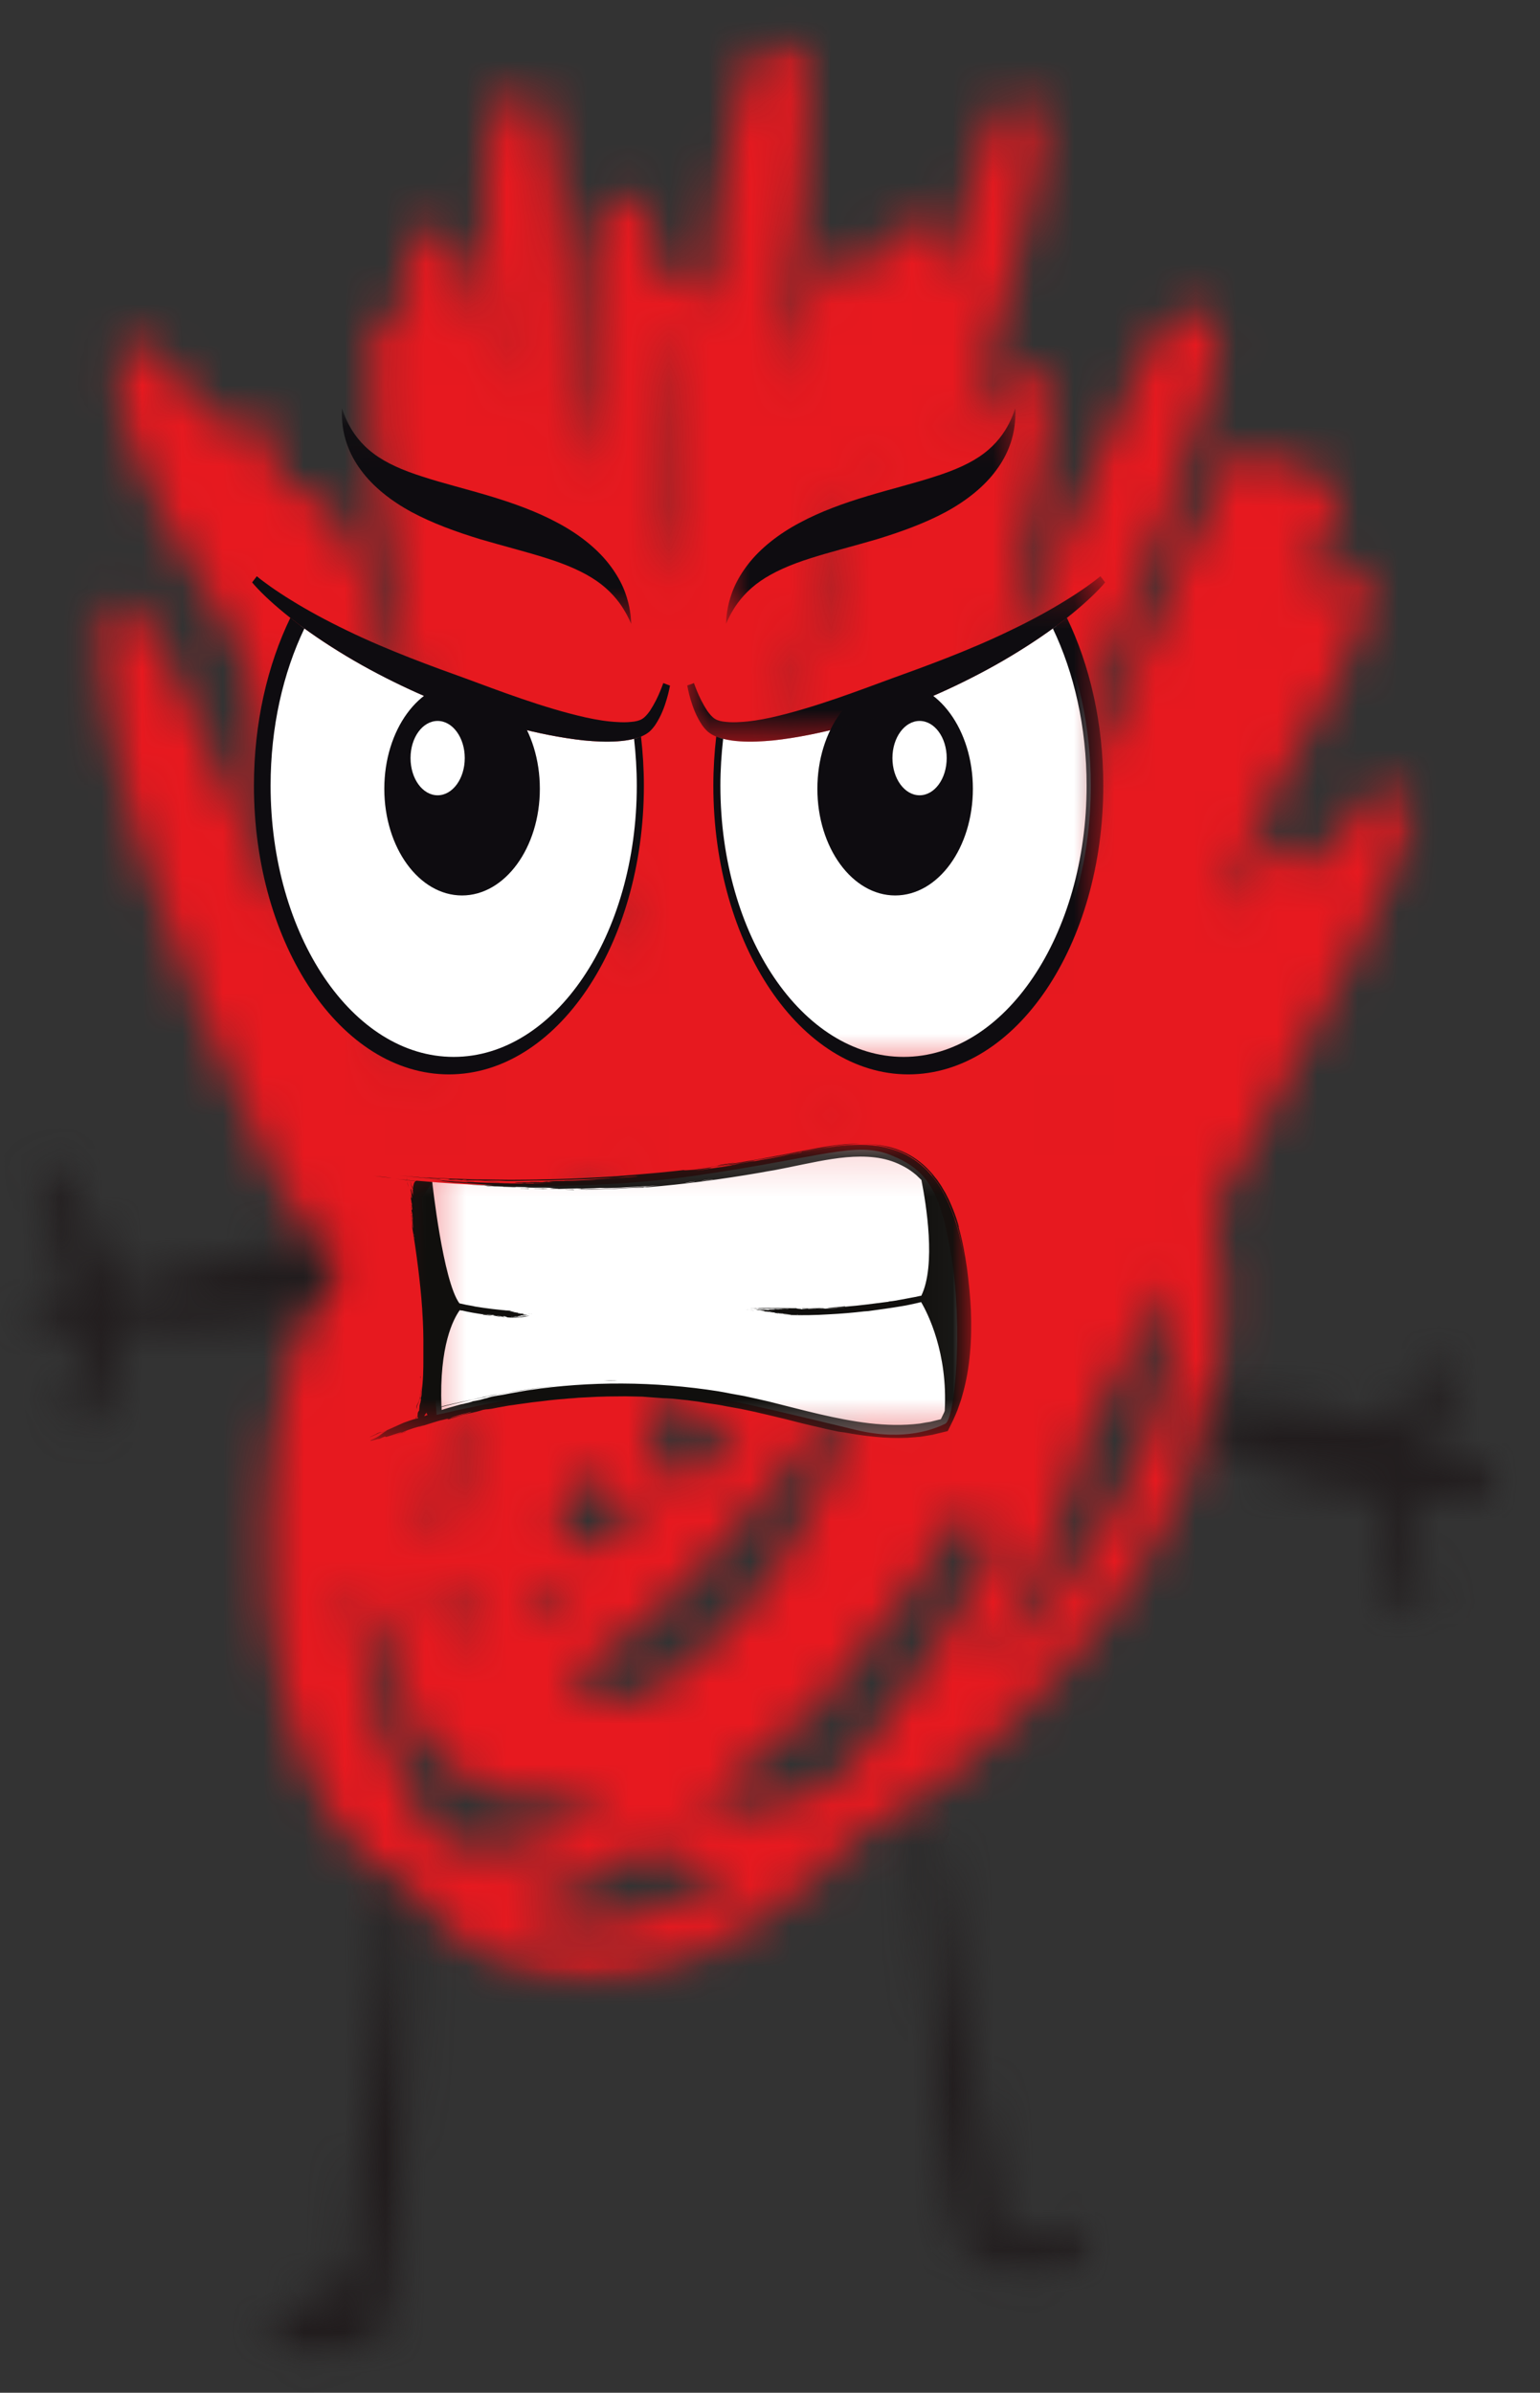 <svg width="38" height="59" viewBox="0 0 38 59" fill="none" xmlns="http://www.w3.org/2000/svg">
<rect x="0" y="0" width="38" height="59" fill="#333333" stroke="none"/>
<mask id="mask0_40_10453" style="mask-type:luminance" maskUnits="userSpaceOnUse" x="2" y="0" width="34" height="49">
<path d="M2.254 0.747H35.009V48.962H2.254V0.747Z" fill="white"/>
</mask>
<g mask="url(#mask0_40_10453)">
<mask id="mask1_40_10453" style="mask-type:luminance" maskUnits="userSpaceOnUse" x="2" y="0" width="33" height="49">
<path d="M17.705 33.27C17.999 33.726 18.539 33.173 18.863 32.85C19.186 32.527 19.587 32.107 19.748 31.683C19.91 31.329 19.991 30.808 19.884 30.516C19.778 30.228 19.506 30.033 19.212 29.901C18.808 29.741 18.08 29.773 17.624 29.87C17.301 29.936 17.084 29.967 16.735 30.228C16.089 30.71 14.905 32.072 14.259 33.014C13.719 33.823 13.289 34.729 13.02 35.508C12.804 36.056 12.723 36.511 12.642 37.029C12.561 37.581 12.506 38.165 12.561 38.682C12.616 39.169 12.723 39.655 12.91 40.075C13.101 40.496 13.315 40.822 13.664 41.145C14.204 41.597 15.306 42.18 15.982 42.313C16.493 42.441 16.897 42.375 17.327 42.246C17.786 42.118 18.187 41.955 18.672 41.534C19.373 40.92 20.369 39.686 20.961 38.585C21.527 37.484 21.876 35.994 22.093 34.955C22.228 34.274 22.254 33.854 22.254 33.173C22.228 32.333 22.228 30.94 21.876 30.259C21.582 29.741 21.097 29.352 20.586 29.189C19.939 28.994 18.889 29.286 18.187 29.578C17.624 29.804 17.272 30.096 16.706 30.551C15.846 31.263 14.391 32.687 13.693 33.659C13.234 34.309 12.94 34.827 12.723 35.477C12.506 36.122 12.345 36.834 12.319 37.55C12.293 38.227 12.4 39.04 12.587 39.686C12.749 40.301 12.991 40.951 13.344 41.371C13.638 41.729 14.016 41.986 14.42 42.083C14.85 42.18 15.361 42.021 15.846 41.791C16.412 41.566 17.058 41.017 17.595 40.496C18.187 39.947 18.808 39.235 19.267 38.519C19.723 37.873 20.127 37.126 20.395 36.445C20.638 35.799 20.854 35.15 20.88 34.535C20.88 34.017 20.799 33.465 20.586 33.045C20.395 32.624 20.072 32.235 19.723 32.01C19.348 31.749 18.863 31.621 18.404 31.621C17.919 31.652 17.382 31.878 16.868 32.138C16.331 32.461 15.739 32.947 15.28 33.465C14.824 33.982 14.42 34.632 14.123 35.247C13.854 35.768 13.531 36.383 13.557 36.869C13.612 37.321 13.906 37.971 14.259 38.099C14.77 38.325 15.872 37.679 16.544 37.223C17.139 36.834 17.595 36.317 18.054 35.671C18.62 34.827 19.616 33.305 19.561 32.527C19.506 32.041 19.131 31.523 18.782 31.391C18.349 31.232 17.544 31.621 17.165 31.944C16.868 32.2 16.735 32.59 16.544 33.014C16.357 33.5 16.195 34.146 16.144 34.698C16.089 35.15 16.008 35.733 16.169 36.025C16.305 36.286 16.68 36.48 16.923 36.445C17.22 36.414 17.463 36.154 17.757 35.831C18.323 35.247 19.399 33.757 19.803 32.916C20.046 32.395 20.182 31.975 20.208 31.488C20.233 30.971 20.101 30.453 19.91 29.936C19.723 29.383 19.425 28.769 19.076 28.314C18.701 27.862 18.242 27.438 17.757 27.279C17.272 27.084 16.68 27.115 16.144 27.244C15.497 27.407 14.795 27.796 14.149 28.216C13.425 28.671 12.642 29.317 11.97 29.967C11.297 30.613 10.65 31.391 10.111 32.138C9.6 32.819 9.115 33.597 8.791 34.309C8.497 34.893 8.226 35.508 8.174 36.056C8.145 36.48 8.226 36.901 8.361 37.223C8.497 37.484 8.74 37.71 9.008 37.838C9.276 37.971 9.655 38.002 10.03 37.971C10.515 37.873 11.055 37.612 11.565 37.29C12.183 36.901 12.778 36.414 13.45 35.671C14.501 34.601 16.169 32.461 16.923 31.197C17.408 30.387 17.65 29.741 17.893 29.061C18.08 28.446 18.378 27.73 18.242 27.279C18.135 26.921 17.731 26.567 17.408 26.5C17.058 26.434 16.706 26.695 16.195 27.018C15.306 27.57 13.557 28.963 12.642 29.967C11.97 30.71 11.511 31.391 11.106 32.235C10.702 33.045 10.382 33.982 10.191 34.893C10.004 35.733 9.842 36.675 9.868 37.484C9.923 38.196 10.03 38.908 10.301 39.426C10.515 39.85 10.864 40.204 11.242 40.367C11.646 40.562 12.183 40.531 12.697 40.398C13.315 40.239 13.987 39.752 14.663 39.235C15.442 38.651 16.305 37.807 17.084 36.967C17.867 36.091 18.701 35.052 19.373 34.08C20.02 33.142 20.638 32.169 21.042 31.232C21.391 30.418 21.743 29.512 21.795 28.769C21.824 28.154 21.743 27.535 21.501 27.115C21.284 26.695 20.828 26.403 20.369 26.275C19.858 26.111 19.157 26.177 18.51 26.372C17.786 26.629 16.978 27.181 16.25 27.765C15.442 28.411 14.608 29.22 13.935 30.096C13.234 30.971 12.587 31.975 12.076 32.979C11.591 33.982 11.216 35.052 10.974 36.091C10.731 37.029 10.54 38.002 10.57 38.908C10.57 39.686 10.676 40.531 10.919 41.145C11.135 41.694 11.459 42.215 11.863 42.507C12.293 42.83 12.83 42.959 13.37 42.959C13.987 42.99 14.689 42.764 15.361 42.441C16.144 42.083 16.978 41.499 17.757 40.854C18.591 40.142 19.399 39.235 20.127 38.293C20.828 37.387 21.472 36.383 21.986 35.379C22.442 34.504 22.901 33.562 23.088 32.687C23.276 31.944 23.357 31.165 23.224 30.485C23.114 29.87 22.765 29.22 22.361 28.734C21.957 28.216 21.31 27.796 20.693 27.57C20.046 27.341 19.293 27.244 18.565 27.341C17.812 27.438 17.004 27.796 16.25 28.216C15.468 28.671 14.663 29.317 13.961 29.967C13.234 30.648 12.561 31.391 12.021 32.2C11.511 32.947 11.081 33.757 10.783 34.566C10.515 35.344 10.353 36.122 10.327 36.901C10.301 37.644 10.434 38.457 10.65 39.169C10.893 39.881 11.268 40.593 11.701 41.145C12.131 41.729 12.668 42.313 13.234 42.604C13.8 42.896 14.42 43.025 15.038 42.927C15.739 42.83 16.493 42.441 17.191 41.955C18.025 41.371 18.863 40.433 19.642 39.523C20.476 38.554 21.339 37.387 22.038 36.251C22.71 35.216 23.386 34.115 23.842 33.014C24.246 32.072 24.624 31.134 24.731 30.193C24.812 29.317 24.731 28.446 24.488 27.633C24.272 26.792 23.842 25.948 23.331 25.267C22.791 24.621 22.067 24.006 21.31 23.68C20.586 23.357 19.748 23.29 18.944 23.357C18.08 23.423 17.165 23.777 16.305 24.201C15.387 24.652 14.472 25.333 13.612 26.045C12.749 26.761 11.915 27.602 11.187 28.477C10.489 29.286 9.842 30.162 9.357 31.134C8.872 32.072 8.497 33.142 8.255 34.243C7.983 35.344 7.821 36.609 7.821 37.776C7.796 38.974 7.902 40.239 8.145 41.34C8.361 42.344 8.711 43.379 9.196 44.06C9.626 44.678 10.246 45.161 10.838 45.39C11.459 45.647 12.131 45.616 12.83 45.487C13.612 45.324 14.446 44.869 15.255 44.386C16.144 43.803 17.11 42.99 17.974 42.18C18.889 41.34 19.829 40.336 20.638 39.363C21.391 38.457 22.148 37.515 22.684 36.542C23.195 35.671 23.628 34.796 23.897 33.889C24.11 33.045 24.272 32.107 24.191 31.232C24.139 30.387 23.922 29.512 23.573 28.8C23.224 28.088 22.658 27.473 22.093 26.987C21.501 26.5 20.773 26.142 20.072 25.917C19.348 25.691 18.539 25.594 17.786 25.625C17.004 25.656 16.169 25.82 15.442 26.142C14.689 26.469 13.987 27.049 13.344 27.633C12.697 28.216 12.076 28.963 11.54 29.706C10.974 30.453 10.489 31.294 10.059 32.169C9.655 33.014 9.25 33.951 9.008 34.924C8.766 35.928 8.63 36.998 8.63 38.099C8.659 39.235 8.846 40.496 9.141 41.597C9.438 42.702 9.842 43.9 10.408 44.772C10.919 45.616 11.565 46.363 12.264 46.783C12.94 47.203 13.745 47.429 14.527 47.429C15.361 47.429 16.25 47.106 17.11 46.717C18.025 46.266 18.969 45.519 19.829 44.74C20.748 43.865 21.634 42.764 22.416 41.663C23.195 40.562 23.948 39.297 24.543 38.099C25.054 36.932 25.51 35.733 25.782 34.601C26.024 33.562 26.212 32.527 26.131 31.555C26.076 30.679 25.862 29.804 25.539 29.092C25.19 28.349 24.676 27.699 24.11 27.212C23.547 26.695 22.82 26.306 22.118 26.045C21.42 25.788 20.638 25.625 19.91 25.656C19.157 25.722 18.404 25.948 17.705 26.306C16.949 26.695 16.195 27.341 15.549 27.991C14.931 28.636 14.339 29.352 13.906 30.131C13.502 30.843 13.182 31.621 12.965 32.492C12.723 33.403 12.616 34.438 12.616 35.441C12.642 36.511 12.83 37.71 13.072 38.78C13.344 39.85 13.719 40.951 14.178 41.826C14.608 42.636 15.145 43.414 15.739 43.865C16.331 44.32 17.029 44.581 17.731 44.643C18.459 44.709 19.293 44.484 20.101 44.192C20.961 43.834 21.876 43.25 22.71 42.604C23.599 41.955 24.514 41.048 25.271 40.204C25.969 39.426 26.642 38.616 27.152 37.776C27.637 36.998 28.042 36.22 28.339 35.379C28.633 34.535 28.905 33.597 28.956 32.687C29.012 31.78 28.931 30.808 28.743 29.967C28.552 29.158 28.232 28.411 27.799 27.765C27.395 27.115 26.777 26.5 26.186 26.08C25.565 25.625 24.867 25.267 24.191 25.139C23.518 25.01 22.791 25.041 22.093 25.205C21.391 25.399 20.667 25.82 19.991 26.275C19.267 26.761 18.646 27.341 17.893 28.119C16.842 29.158 15.361 30.874 14.472 32.138C13.8 33.111 13.395 34.535 12.885 34.858C12.587 35.052 12.264 35.118 12.021 34.858C11.404 34.243 11.701 30.648 11.106 28.508C10.408 26.08 8.846 23.715 7.851 21.154C6.8 18.497 5.885 14.836 4.941 12.828C4.378 11.595 3.272 10.719 3.272 10.007C3.247 9.618 3.515 9.003 3.783 9.003C4.646 9.003 8.093 16.552 9.357 19.536C10.191 21.544 10.65 23.29 11.055 24.847C11.349 26.045 11.591 28.088 11.672 28.057C11.889 28.022 11.242 18.139 10.919 14.155C10.676 11.174 9.787 7.544 10.059 6.346C10.165 5.957 10.327 5.7 10.54 5.634C10.757 5.568 11.081 5.7 11.323 6.089C12.264 7.544 13.182 16.649 13.583 20.668C13.854 23.52 14.178 26.823 13.906 27.959C13.8 28.349 13.638 28.574 13.45 28.671C13.289 28.769 12.991 28.703 12.859 28.574C12.697 28.446 12.668 28.282 12.587 27.893C12.212 25.983 12.668 14.478 12.535 9.879C12.454 6.996 11.782 3.949 12.183 2.879C12.319 2.459 12.642 2.198 12.885 2.233C13.101 2.233 13.344 2.525 13.502 2.977C14.042 4.436 13.531 10.073 13.825 13.606C14.097 17.17 14.663 22.224 15.2 24.263C15.416 25.139 15.953 25.559 15.927 26.045C15.901 26.372 15.604 26.823 15.387 26.854C15.174 26.921 14.714 26.629 14.634 26.306C14.501 25.788 15.335 24.493 15.549 23.551C15.791 22.645 15.82 22.127 16.034 20.765C16.544 17.232 17.731 3.494 18.565 1.552C18.727 1.132 18.889 0.938 19.076 0.903C19.293 0.903 19.668 1.066 19.829 1.455C20.395 3.012 18.187 11.241 17.757 15.614C17.408 19.404 17.867 24.913 17.246 26.209C17.029 26.629 16.735 26.823 16.519 26.792C16.305 26.761 16.063 26.434 15.953 25.983C15.63 24.652 16.654 19.629 16.761 17.201C16.868 15.517 16.897 14.349 16.842 12.859C16.761 11.272 16.625 8.031 16.357 8C16.169 7.968 15.872 9.101 15.684 9.91C15.361 11.077 15.145 12.567 14.905 14.513C14.446 17.754 13.987 24.621 13.557 27.633C13.315 29.255 13.289 30.94 12.83 31.36C12.616 31.555 12.238 31.488 11.995 31.329C11.646 31.068 11.404 30.453 11.106 29.578C10.301 27.31 9.089 19.209 8.442 16.746C8.174 15.742 8.093 15.256 7.796 14.641C7.527 14.026 6.855 13.509 6.8 13.054C6.745 12.731 6.855 12.342 7.042 12.178C7.23 12.05 7.66 12.019 7.902 12.275C8.659 13.182 8.442 19.014 9.008 22.322C9.545 25.625 11.378 30.71 11.216 32.138C11.187 32.558 11.025 32.784 10.864 32.881C10.65 32.979 10.382 32.916 10.03 32.59C8.604 31.197 2.868 17.945 2.412 16.034C2.332 15.645 2.277 15.517 2.383 15.322C2.464 15.096 2.787 14.867 3.004 14.867C3.166 14.867 3.379 14.999 3.489 15.225C3.732 15.614 3.596 16.52 3.812 17.427C4.187 19.049 5.051 21.8 5.966 24.069C7.016 26.629 9.706 30.582 9.923 31.846C9.978 32.2 9.949 32.395 9.842 32.558C9.761 32.753 9.493 32.916 9.302 32.916C9.115 32.916 8.901 32.819 8.766 32.59C8.497 32.107 8.74 31.068 8.578 29.706C8.145 26.209 5.183 13.314 5.319 11.143C5.345 10.688 5.426 10.494 5.587 10.334C5.723 10.202 5.991 10.171 6.153 10.237C6.315 10.299 6.37 10.365 6.502 10.591C7.123 11.661 8.711 17.945 9.706 20.571C10.408 22.353 11.672 24.069 11.672 24.979C11.672 25.399 11.485 25.82 11.268 25.917C11.081 26.014 10.621 25.851 10.463 25.528C10.191 24.979 10.783 23.29 10.838 22.092C10.893 20.796 10.864 19.695 10.757 18.108C10.621 15.68 10.489 10.171 9.897 9.003C9.681 8.614 9.221 8.712 9.17 8.486C9.141 8.26 9.383 7.805 9.545 7.708C9.761 7.61 10.165 7.708 10.382 8.031C10.838 8.747 10.57 11.758 10.783 13.412C10.974 14.836 11.187 15.839 11.54 17.299C12.021 19.275 12.965 22.578 13.583 24.104C13.935 24.913 14.149 25.656 14.527 25.851C14.85 26.014 15.306 25.851 15.578 25.594C15.927 25.267 16.063 24.621 16.331 23.843C16.816 22.419 17.463 19.987 18.025 17.657C18.753 14.575 19.48 8.225 20.182 6.93C20.369 6.54 20.531 6.381 20.748 6.346C20.909 6.315 21.178 6.478 21.284 6.638C21.42 6.801 21.42 6.965 21.42 7.35C21.365 8.84 19.319 14.964 18.701 18.271C18.187 20.96 18.135 24.59 17.676 25.656C17.514 26.045 17.353 26.24 17.165 26.306C17.004 26.372 16.735 26.24 16.599 26.111C16.464 25.948 16.386 25.722 16.412 25.43C16.464 24.816 17.272 23.874 17.757 22.742C18.539 20.831 19.668 17.559 20.343 15.03C20.987 12.696 21.608 9.813 21.795 8.128C21.905 7.19 21.608 6.381 21.824 5.926C21.986 5.634 22.39 5.408 22.603 5.471C22.791 5.537 23.033 5.926 23.062 6.346C23.114 7.155 22.118 8.614 21.582 10.139C20.828 12.408 19.748 15.839 19.186 18.563C18.646 20.991 18.727 24.979 18.135 25.656C17.919 25.886 17.569 25.851 17.408 25.722C17.246 25.594 17.058 25.205 17.084 24.944C17.139 24.59 17.705 24.458 18.025 23.909C18.672 22.839 19.373 20.637 20.153 18.271C21.446 14.447 23.68 4.467 24.514 2.945C24.676 2.622 24.757 2.525 24.947 2.459C25.109 2.393 25.377 2.459 25.51 2.622C25.646 2.782 25.701 2.977 25.701 3.463C25.62 5.797 20.531 21.221 19.399 24.816C19.024 26.014 18.914 26.823 18.591 27.212C18.429 27.438 18.216 27.535 18.054 27.535C17.867 27.535 17.624 27.341 17.544 27.181C17.434 26.987 17.434 26.854 17.489 26.469C17.812 24.524 23.492 10.591 24.837 9.326C25.109 9.07 25.352 9.07 25.539 9.132C25.701 9.198 25.862 9.392 25.914 9.653C26.05 10.171 25.782 10.98 25.591 12.147C25.054 15.127 23.008 26.08 22.173 27.73C21.986 28.119 21.824 28.282 21.634 28.314C21.472 28.349 21.203 28.216 21.097 28.088C20.987 27.924 20.909 27.765 20.961 27.407C21.123 25.333 27.424 9.653 28.876 8C29.199 7.642 29.471 7.544 29.658 7.642C29.846 7.708 30.062 8.066 30.062 8.517C30.062 9.879 27.45 13.735 26.212 16.781C24.786 20.279 23.114 27.181 22.118 28.477C21.85 28.831 21.582 28.963 21.365 28.897C21.178 28.866 20.987 28.605 20.935 28.411C20.88 28.251 20.88 28.185 20.935 27.893C21.31 26.045 26.777 10.754 28.258 9.459C28.607 9.167 28.931 9.198 29.118 9.326C29.28 9.459 29.416 9.782 29.39 10.171C29.309 10.98 27.961 12.696 27.395 14.057C26.832 15.388 26.428 16.454 25.943 18.174C25.161 20.863 24.058 27.668 23.518 28.703C23.386 28.963 23.305 29.026 23.169 29.061C23.008 29.123 22.739 29.092 22.603 28.963C22.442 28.831 22.309 28.543 22.361 28.185C22.468 27.146 24.382 24.816 25.484 22.613C27.02 19.536 29.39 12.536 30.492 11.369C30.816 11.046 31.084 10.914 31.275 10.98C31.488 11.077 31.705 11.435 31.705 11.886C31.705 13.704 27.207 21.411 25.753 24.785C24.837 26.952 23.654 29.352 23.599 30.162C23.573 30.356 23.735 30.453 23.68 30.551C23.628 30.745 23.276 31.002 23.062 31.002C22.901 31.002 22.658 30.808 22.578 30.648C22.497 30.453 22.468 30.29 22.548 29.936C22.82 28.574 25.727 23.423 27.343 20.376C28.85 17.462 31.058 12.859 31.892 11.953C32.109 11.692 32.216 11.63 32.377 11.63C32.565 11.63 32.807 11.758 32.888 11.921C32.995 12.116 32.995 12.408 32.914 12.762C32.675 13.637 31.326 15.096 30.437 16.878C28.956 19.695 26.509 27.279 25.429 28.477C25.109 28.8 24.837 28.897 24.65 28.866C24.488 28.831 24.352 28.671 24.301 28.508C24.22 28.314 24.191 27.991 24.301 27.796C24.407 27.535 24.705 27.57 25.028 27.181C26.318 25.691 31.326 15.388 32.594 14.221C32.888 13.96 33.105 13.832 33.292 13.929C33.48 13.995 33.751 14.38 33.751 14.77C33.777 15.583 32.62 16.878 31.756 18.692C29.927 22.578 25.109 35.733 23.654 37.258C23.357 37.612 23.088 37.71 22.901 37.612C22.71 37.515 22.523 37.095 22.578 36.578C22.791 34.438 29.846 22.256 31.352 21.057C31.705 20.765 31.999 20.699 32.161 20.831C32.351 20.96 32.484 21.318 32.432 21.8C32.27 23.909 25.969 37.161 24.624 37.776C24.327 37.904 24.058 37.679 23.948 37.484C23.816 37.321 23.79 36.932 23.897 36.64C24.058 36.122 24.676 35.897 25.297 35.021C26.991 32.558 32.377 21.026 33.722 19.727C34.02 19.439 34.207 19.372 34.395 19.404C34.586 19.47 34.773 19.695 34.854 19.89C34.909 20.084 34.88 20.279 34.773 20.602C34.424 21.672 32.351 24.59 31.165 26.761C29.901 29.061 28.42 32.364 27.476 34.115C26.939 35.087 26.642 35.831 26.157 36.348C25.753 36.803 25.135 37.321 24.812 37.29C24.624 37.258 24.514 37.095 24.382 36.803C23.922 35.862 23.709 32.138 23.25 29.773C22.765 27.341 22.148 24.621 21.608 22.481C21.178 20.796 20.667 18.758 20.288 17.913C20.127 17.559 19.858 17.493 19.829 17.201C19.803 16.941 19.939 16.423 20.127 16.26C20.263 16.131 20.557 16.163 20.718 16.26C20.854 16.326 20.987 16.454 21.016 16.649C21.068 17.007 20.718 17.427 20.557 18.205C20.101 20.31 19.425 28.282 19.024 30.485C18.863 31.36 18.808 31.846 18.565 32.235C18.429 32.527 18.187 32.784 17.974 32.85C17.786 32.916 17.544 32.916 17.382 32.753C17.084 32.461 16.923 31.523 16.761 30.745C16.574 29.773 16.519 28.8 16.357 27.341C16.114 24.652 15.872 18.334 15.578 16.034C15.442 14.999 15.064 14.38 15.145 13.832C15.2 13.443 15.387 13.023 15.604 12.956C15.82 12.859 16.169 12.988 16.386 13.377C17.139 14.707 17.382 24.524 16.897 26.209C16.761 26.664 16.544 26.921 16.331 26.987C16.144 27.018 15.872 26.854 15.765 26.726C15.659 26.598 15.659 26.5 15.604 26.209C15.255 24.329 13.906 7.093 14.795 5.276C14.983 4.891 15.361 4.794 15.549 4.856C15.739 4.891 15.927 5.183 16.008 5.537C16.195 6.218 15.739 7.513 15.684 9.034C15.604 11.855 16.224 19.598 15.953 21.057C15.872 21.411 15.82 21.575 15.684 21.672C15.549 21.8 15.28 21.866 15.119 21.769C14.957 21.703 14.77 21.477 14.744 21.283C14.689 21.057 14.744 20.734 14.876 20.602C14.983 20.442 15.225 20.31 15.416 20.345C15.578 20.376 15.791 20.571 15.872 20.765C15.953 20.929 15.953 21.283 15.872 21.446C15.791 21.641 15.549 21.835 15.387 21.835C15.174 21.8 14.876 21.575 14.714 21.123C14.123 19.567 14.31 11.824 14.42 8.972C14.501 7.385 14.472 5.926 14.795 5.276C14.957 4.988 15.2 4.825 15.416 4.825C15.604 4.825 15.82 5.019 15.982 5.342C16.386 6.151 16.331 8.42 16.438 10.657C16.654 14.447 17.11 24.59 16.897 26.209C16.842 26.5 16.842 26.598 16.735 26.726C16.599 26.854 16.331 27.018 16.169 26.987C15.953 26.921 15.739 26.664 15.604 26.209C15.038 24.555 14.634 15.225 15.145 13.637C15.28 13.182 15.549 12.956 15.765 12.925C15.953 12.89 16.195 13.023 16.386 13.377C17.139 14.805 17.191 23.617 17.624 27.115C17.867 29.255 18.591 31.488 18.378 32.333C18.323 32.624 18.135 32.784 17.974 32.85C17.812 32.916 17.514 32.881 17.382 32.753C17.22 32.59 17.084 32.107 17.139 31.913C17.191 31.749 17.434 31.749 17.544 31.586C17.676 31.294 17.705 30.905 17.812 30.228C18.08 28.477 18.539 22.808 19.05 20.248C19.373 18.594 19.642 16.618 20.127 16.26C20.343 16.1 20.638 16.198 20.854 16.357C21.097 16.52 21.203 16.843 21.42 17.365C22.012 18.758 23.008 22.613 23.654 25.625C24.407 29.092 26.024 35.897 25.51 36.998C25.352 37.29 24.999 37.321 24.812 37.29C24.65 37.258 24.433 36.998 24.382 36.803C24.327 36.609 24.352 36.317 24.462 36.091C24.569 35.862 24.918 35.799 25.161 35.508C25.565 35.021 25.888 34.34 26.428 33.337C27.637 31.165 30.518 25.072 31.918 22.613C32.675 21.283 33.318 19.987 33.832 19.598C34.045 19.404 34.236 19.372 34.395 19.404C34.586 19.47 34.773 19.695 34.854 19.89C34.909 20.084 34.88 20.248 34.773 20.602C34.207 22.45 28.042 33.465 26.238 35.994C25.565 36.932 25.08 37.644 24.624 37.776C24.382 37.838 24.058 37.679 23.948 37.484C23.816 37.321 23.816 37.064 23.897 36.64C24.301 34.601 29.952 22.256 31.352 21.057C31.676 20.765 31.973 20.765 32.161 20.831C32.322 20.894 32.432 21.088 32.458 21.252C32.513 21.446 32.484 21.606 32.377 21.964C31.756 23.777 24.837 36.22 23.573 37.418C23.331 37.644 23.224 37.679 23.062 37.644C22.872 37.644 22.658 37.453 22.578 37.258C22.497 37.095 22.497 36.932 22.578 36.578C22.982 34.566 28.824 21.8 30.654 17.945C31.514 16.131 32.109 14.513 32.7 14.093C32.969 13.898 33.237 13.863 33.428 13.995C33.59 14.093 33.777 14.349 33.751 14.77C33.67 16.357 28.633 24.104 26.991 26.469C26.212 27.633 25.62 28.671 25.08 28.831C24.837 28.928 24.514 28.831 24.382 28.636C24.246 28.477 24.246 28.216 24.301 27.796C24.488 26.469 26.509 22.384 27.637 19.89C28.688 17.559 30.007 14.641 30.896 13.217C31.352 12.501 31.756 11.886 32.109 11.692C32.322 11.595 32.539 11.63 32.675 11.692C32.807 11.758 32.914 11.921 32.969 12.081C33.024 12.275 33.024 12.408 32.914 12.762C32.351 14.738 24.892 29.352 23.599 30.71C23.357 30.971 23.25 31.002 23.062 31.002C22.901 31.002 22.684 30.808 22.578 30.648C22.468 30.453 22.468 30.259 22.468 29.967C22.523 29.45 22.791 28.866 23.169 27.893C24.11 25.399 27.314 17.816 28.743 14.805C29.522 13.151 30.114 11.497 30.68 11.077C30.951 10.914 31.246 10.949 31.433 11.077C31.595 11.206 31.705 11.466 31.705 11.886C31.595 13.766 26.428 24.006 24.918 26.695C24.301 27.796 23.871 28.543 23.412 28.866C23.169 29.061 22.901 29.158 22.739 29.061C22.548 28.963 22.416 28.605 22.361 28.185C22.254 27.115 23.033 24.395 23.438 22.578C23.842 20.863 24.191 19.372 24.786 17.59C25.484 15.419 26.884 11.886 27.557 10.591C27.854 10.042 28.016 9.684 28.258 9.459C28.446 9.295 28.662 9.167 28.824 9.198C29.012 9.229 29.309 9.556 29.39 9.782C29.442 10.007 29.39 10.202 29.254 10.657C28.662 12.793 23.467 26.823 22.118 28.477C21.824 28.831 21.582 28.963 21.365 28.897C21.178 28.866 20.987 28.605 20.935 28.411C20.88 28.251 20.88 28.185 20.935 27.893C21.258 26.209 25.216 15.68 26.803 12.081C27.666 10.139 28.391 8.128 29.067 7.739C29.361 7.544 29.765 7.642 29.901 7.836C30.062 8.031 30.088 8.389 29.982 8.972C29.632 11.303 24.918 22.224 23.331 25.43C22.658 26.823 22.093 28.154 21.634 28.314C21.446 28.38 21.203 28.216 21.097 28.088C20.987 27.924 20.961 27.765 20.961 27.407C20.961 25.43 23.599 10.626 24.837 9.326C25.109 9.034 25.484 9.07 25.672 9.198C25.833 9.361 25.914 9.684 25.862 10.202C25.646 12.439 19.748 25.851 18.591 27.212C18.349 27.473 18.216 27.535 18.054 27.535C17.867 27.535 17.624 27.341 17.544 27.181C17.434 26.987 17.434 26.854 17.489 26.469C17.731 24.201 23.088 7.221 24.11 4.144C24.382 3.334 24.382 2.879 24.676 2.654C24.892 2.459 25.352 2.459 25.51 2.622C25.672 2.751 25.701 3.012 25.701 3.463C25.646 5.408 22.39 15.45 21.31 18.855C20.773 20.571 20.531 21.544 19.965 22.711C19.454 23.812 18.701 25.333 18.135 25.656C17.838 25.82 17.489 25.788 17.272 25.625C17.029 25.364 16.949 24.785 16.949 24.104C16.923 22.773 17.569 19.956 17.974 18.108C18.349 16.454 18.672 15.256 19.186 13.571C19.884 11.303 21.068 6.607 21.905 5.762C22.199 5.471 22.523 5.408 22.739 5.537C22.982 5.7 23.143 6.249 23.195 6.801C23.305 7.871 22.872 9.684 22.497 11.435C21.957 13.898 20.854 17.816 20.127 20.018C19.697 21.411 19.348 22.384 18.889 23.423C18.484 24.36 17.944 25.594 17.569 26.014C17.382 26.209 17.191 26.337 17.029 26.306C16.842 26.306 16.599 26.111 16.493 25.948C16.412 25.82 16.412 25.722 16.412 25.43C16.386 24.36 16.949 20.637 17.489 17.913C18.135 14.544 19.399 7.902 20.233 6.735C20.45 6.412 20.693 6.315 20.909 6.381C21.097 6.412 21.365 6.704 21.446 7.155C21.769 8.972 19.454 17.98 18.404 21.544C17.731 23.777 17.11 25.886 16.357 26.823C15.953 27.341 15.549 27.602 15.093 27.602C14.608 27.602 13.987 27.181 13.557 26.726C13.101 26.209 12.83 25.559 12.454 24.652C11.808 23.034 10.838 19.695 10.353 17.657C9.978 16.131 9.735 15.03 9.545 13.606C9.331 11.984 9.008 9.392 9.17 8.486C9.25 8.097 9.383 7.836 9.545 7.708C9.706 7.61 10.004 7.677 10.165 7.774C10.301 7.836 10.408 8.225 10.434 8.194C10.463 8.194 10.382 7.902 10.382 7.902C10.408 7.871 10.945 9.003 11.161 9.91C11.565 11.692 11.863 15.777 12.021 18.042C12.131 19.664 12.212 20.929 12.131 22.189C12.05 23.326 11.915 24.75 11.672 25.364C11.565 25.656 11.459 25.82 11.268 25.917C11.106 25.983 10.864 25.948 10.676 25.82C10.463 25.656 10.327 25.364 10.111 24.944C9.706 24.135 9.141 22.742 8.578 21.154C7.66 18.625 5.319 12.633 5.319 11.143C5.319 10.719 5.4 10.462 5.587 10.334C5.749 10.202 6.127 10.202 6.315 10.334C6.502 10.494 6.531 10.785 6.693 11.369C7.34 13.668 9.493 26.177 9.842 29.547C9.978 30.808 10.165 31.652 9.949 32.2C9.842 32.59 9.545 32.916 9.302 32.916C8.979 32.916 8.604 32.2 8.145 31.488C7.285 30.131 5.778 26.952 4.834 24.621C3.919 22.384 2.949 19.536 2.6 17.816C2.383 16.781 2.222 15.777 2.383 15.322C2.464 15.061 2.655 14.902 2.842 14.867C3.004 14.836 3.192 14.902 3.408 15.096C3.864 15.486 4.297 16.684 4.97 18.011C6.26 20.668 9.574 27.893 10.54 30.193C10.893 31.099 11.242 31.652 11.216 32.138C11.216 32.461 11.025 32.784 10.864 32.881C10.65 32.979 10.272 32.85 10.03 32.59C9.655 32.138 9.574 31.068 9.302 29.839C8.711 27.279 7.421 21.123 7.042 17.945C6.8 15.839 6.451 13.54 6.774 12.665C6.936 12.275 7.23 12.05 7.472 12.05C7.741 12.05 8.064 12.373 8.336 12.762C8.82 13.474 9.221 14.867 9.655 16.392C10.327 18.886 11.055 23.971 11.62 26.469C11.944 27.991 12.157 29.383 12.48 30.096C12.668 30.485 13.046 30.648 13.072 30.874C13.072 31.037 12.965 31.263 12.83 31.36C12.697 31.457 12.293 31.555 12.131 31.426C11.944 31.294 11.863 31.068 11.808 30.648C11.565 28.671 13.101 18.077 13.664 14.19C13.987 12.081 14.149 10.591 14.527 9.264C14.824 8.291 15.064 7.221 15.578 6.898C15.953 6.638 16.68 6.704 17.058 7.027C17.489 7.385 17.65 8.26 17.838 9.295C18.161 11.108 18.08 14.738 18.025 17.33C17.999 19.695 17.838 22.45 17.595 24.135C17.463 25.139 17.434 26.209 17.084 26.567C16.868 26.761 16.412 26.792 16.224 26.664C16.034 26.5 16.008 26.177 15.953 25.656C15.739 23.648 16.464 15.583 16.978 11.241C17.408 7.642 17.919 2.525 18.591 1.358C18.808 1.035 19.05 0.903 19.238 0.903C19.454 0.938 19.697 1.066 19.829 1.455C20.476 3.494 17.757 20.442 16.816 24.069C16.493 25.302 16.169 25.948 15.872 26.403C15.71 26.664 15.578 26.854 15.387 26.854C15.093 26.889 14.608 26.5 14.339 26.014C13.88 25.205 13.8 23.582 13.531 21.835C13.072 18.855 12.454 13.217 12.238 9.75C12.076 7.155 11.753 3.949 12.183 2.879C12.345 2.459 12.642 2.198 12.885 2.233C13.101 2.233 13.344 2.459 13.502 2.977C14.365 5.373 13.987 24.104 13.935 26.987C13.935 27.602 13.987 27.827 13.88 28.154C13.8 28.38 13.638 28.605 13.45 28.671C13.289 28.734 12.991 28.671 12.859 28.574C12.723 28.477 12.668 28.38 12.587 28.088C12.345 27.146 12.587 23.715 12.345 20.894C11.97 16.843 9.6 7.739 10.085 6.151C10.22 5.762 10.489 5.634 10.702 5.603C10.893 5.603 11.161 5.731 11.323 6.089C11.889 7.093 11.97 11.077 12.183 14.093C12.48 17.945 12.885 25.267 12.804 27.407C12.778 28.088 12.859 28.349 12.668 28.734C12.454 29.158 11.834 29.804 11.459 29.773C11.081 29.706 10.702 28.994 10.434 28.38C10.111 27.602 10.165 26.469 9.897 25.333C9.519 23.843 9.06 22.158 8.255 20.279C7.097 17.524 3.732 12.828 3.137 10.688C2.868 9.75 2.762 8.712 3.004 8.486C3.192 8.291 3.812 8.614 4.187 9.003C4.834 9.587 5.426 10.851 6.072 12.244C7.016 14.318 7.876 17.785 8.927 20.442C9.978 23.065 11.753 26.337 12.345 28.057C12.642 28.897 12.723 29.286 12.859 30.033C13.02 30.94 13.127 32.333 13.127 33.173C13.127 33.792 13.208 34.438 12.991 34.698C12.804 34.955 12.345 35.052 12.157 34.955C11.97 34.893 11.834 34.566 11.808 34.371C11.782 34.177 11.808 34.08 11.915 33.823C12.238 33.014 13.88 30.582 15.119 29.123C16.412 27.602 18.216 25.82 19.535 24.913C20.45 24.298 21.203 23.94 22.067 23.777C22.901 23.582 23.79 23.582 24.595 23.777C25.429 23.971 26.267 24.427 26.965 24.979C27.692 25.528 28.391 26.275 28.876 27.115C29.361 27.893 29.739 28.831 29.927 29.804C30.143 30.808 30.224 31.975 30.114 33.045C30.033 34.08 29.739 35.15 29.39 36.122C29.037 37.064 28.581 37.935 28.042 38.78C27.476 39.686 26.777 40.531 26.024 41.34C25.19 42.246 24.22 43.219 23.25 43.931C22.309 44.612 21.284 45.258 20.263 45.616C19.319 45.939 18.297 46.168 17.382 46.005C16.519 45.877 15.63 45.487 14.905 44.904C14.178 44.289 13.583 43.379 13.072 42.41C12.561 41.402 12.157 40.204 11.889 39.005C11.62 37.807 11.43 36.48 11.43 35.247C11.43 34.08 11.591 32.881 11.863 31.846C12.131 30.874 12.535 29.967 13.02 29.123C13.531 28.282 14.178 27.473 14.905 26.792C15.63 26.045 16.519 25.333 17.408 24.913C18.242 24.493 19.186 24.263 20.046 24.232C20.935 24.201 21.824 24.395 22.658 24.75C23.467 25.072 24.327 25.559 24.999 26.24C25.672 26.889 26.292 27.73 26.671 28.636C27.072 29.547 27.288 30.679 27.343 31.718C27.369 32.85 27.181 34.017 26.884 35.15C26.59 36.414 26.105 37.71 25.51 38.943C24.892 40.239 24.11 41.534 23.25 42.702C22.416 43.865 21.446 45.063 20.45 45.974C19.48 46.845 18.429 47.659 17.382 48.11C16.386 48.565 15.28 48.888 14.284 48.822C13.344 48.791 12.345 48.468 11.511 47.915C10.676 47.332 9.923 46.425 9.331 45.453C8.711 44.417 8.281 43.122 7.957 41.857C7.634 40.593 7.446 39.169 7.446 37.904C7.446 36.675 7.634 35.441 7.902 34.309C8.2 33.239 8.63 32.235 9.089 31.294C9.545 30.356 10.085 29.481 10.702 28.671C11.297 27.827 11.995 27.018 12.749 26.372C13.502 25.691 14.339 25.072 15.2 24.718C16.063 24.36 17.004 24.201 17.919 24.166C18.782 24.166 19.723 24.298 20.557 24.59C21.391 24.913 22.254 25.364 22.953 25.983C23.654 26.598 24.301 27.438 24.705 28.314C25.109 29.22 25.352 30.356 25.403 31.391C25.429 32.461 25.242 33.562 24.947 34.566C24.65 35.605 24.165 36.542 23.599 37.515C23.008 38.519 22.228 39.523 21.446 40.465C20.586 41.468 19.616 42.507 18.646 43.379C17.705 44.254 16.68 45.13 15.659 45.744C14.714 46.297 13.719 46.814 12.778 46.943C11.915 47.04 11 46.978 10.22 46.62C9.438 46.266 8.685 45.55 8.145 44.74C7.579 43.865 7.204 42.667 6.936 41.499C6.664 40.301 6.583 38.877 6.612 37.581C6.638 36.251 6.826 34.893 7.149 33.659C7.446 32.461 7.876 31.263 8.416 30.228C8.953 29.158 9.681 28.251 10.408 27.341C11.187 26.434 12.076 25.528 13.02 24.785C13.961 24.006 14.983 23.259 16.008 22.773C17.004 22.322 18.054 21.964 19.076 21.933C20.046 21.866 21.068 22.03 21.957 22.45C22.846 22.905 23.709 23.68 24.352 24.524C24.947 25.333 25.429 26.403 25.701 27.438C25.943 28.446 25.995 29.609 25.862 30.648C25.727 31.749 25.297 32.784 24.867 33.823C24.352 34.99 23.68 36.122 22.953 37.223C22.199 38.391 21.31 39.62 20.424 40.659C19.535 41.632 18.591 42.667 17.624 43.316C16.735 43.865 15.791 44.289 14.905 44.351C14.097 44.417 13.263 44.192 12.561 43.768C11.834 43.379 11.187 42.667 10.676 41.923C10.165 41.208 9.735 40.336 9.464 39.426C9.221 38.519 9.089 37.515 9.141 36.578C9.196 35.636 9.438 34.698 9.761 33.823C10.085 32.881 10.595 31.975 11.187 31.165C11.782 30.29 12.535 29.45 13.315 28.734C14.097 28.022 14.983 27.31 15.901 26.823C16.787 26.372 17.757 25.948 18.672 25.886C19.561 25.82 20.505 25.948 21.284 26.306C22.067 26.664 22.872 27.244 23.386 27.959C23.897 28.671 24.272 29.609 24.407 30.485C24.543 31.391 24.407 32.364 24.191 33.27C23.948 34.309 23.467 35.313 22.953 36.286C22.39 37.356 21.688 38.422 20.935 39.395C20.153 40.367 19.267 41.371 18.349 42.118C17.463 42.861 16.519 43.511 15.604 43.865C14.77 44.223 13.854 44.449 13.072 44.386C12.345 44.289 11.565 43.997 11.025 43.511C10.489 43.025 10.03 42.246 9.761 41.468C9.464 40.659 9.357 39.62 9.357 38.682C9.383 37.644 9.574 36.542 9.868 35.508C10.14 34.371 10.57 33.173 11.106 32.107C11.672 31.002 12.374 29.901 13.153 28.963C13.906 28.022 14.795 27.146 15.71 26.469C16.574 25.82 17.544 25.17 18.459 24.944C19.293 24.75 20.233 24.718 20.935 25.041C21.582 25.302 22.228 25.917 22.578 26.598C22.901 27.279 23.008 28.282 22.927 29.158C22.846 30.131 22.442 31.099 22.038 32.072C21.582 33.111 20.935 34.115 20.263 35.087C19.535 36.122 18.672 37.192 17.812 38.099C16.978 39.005 16.063 39.912 15.174 40.562C14.339 41.145 13.476 41.694 12.668 41.857C11.944 41.955 11.161 41.889 10.57 41.534C10.004 41.208 9.493 40.562 9.17 39.881C8.82 39.169 8.685 38.196 8.659 37.321C8.63 36.348 8.82 35.313 9.06 34.309C9.302 33.305 9.681 32.235 10.14 31.294C10.621 30.387 11.106 29.609 11.863 28.8C12.885 27.668 14.744 26.111 15.846 25.528C16.544 25.139 17.165 24.913 17.705 25.01C18.187 25.072 18.727 25.333 18.995 25.753C19.293 26.177 19.425 26.921 19.425 27.535C19.425 28.251 19.212 28.994 18.969 29.741C18.701 30.551 18.429 31.232 17.893 32.138C17.058 33.5 15.306 35.768 14.178 36.932C13.395 37.741 12.723 38.293 11.97 38.714C11.297 39.138 10.54 39.461 9.868 39.492C9.276 39.492 8.659 39.332 8.2 38.974C7.77 38.682 7.391 38.13 7.204 37.581C6.987 36.998 6.961 36.251 7.042 35.574C7.149 34.858 7.472 34.146 7.796 33.434C8.174 32.656 8.711 31.846 9.25 31.068C9.842 30.259 10.54 29.45 11.297 28.734C12.021 28.022 12.859 27.341 13.693 26.823C14.501 26.337 15.335 25.917 16.144 25.788C16.897 25.656 17.705 25.722 18.378 26.014C19.024 26.275 19.642 26.854 20.101 27.473C20.586 28.088 20.961 28.897 21.178 29.644C21.365 30.356 21.501 31.165 21.446 31.878C21.391 32.558 21.148 33.173 20.88 33.792C20.612 34.438 20.233 35.15 19.803 35.733C19.399 36.348 18.889 36.967 18.378 37.356C17.893 37.71 17.301 38.033 16.816 38.068C16.386 38.068 15.872 37.904 15.549 37.581C15.225 37.258 14.983 36.675 14.876 36.154C14.744 35.574 14.795 34.893 14.876 34.243C14.983 33.531 15.174 32.687 15.468 32.041C15.739 31.457 16.089 30.905 16.519 30.516C16.949 30.131 17.544 29.804 18.054 29.741C18.539 29.675 19.131 29.839 19.535 30.096C19.939 30.356 20.343 30.808 20.531 31.294C20.718 31.749 20.799 32.395 20.748 32.947C20.693 33.562 20.424 34.177 20.153 34.796C19.829 35.477 19.373 36.188 18.889 36.803C18.349 37.484 17.705 38.165 17.084 38.651C16.493 39.072 15.846 39.461 15.225 39.589C14.689 39.686 14.068 39.655 13.612 39.395C13.182 39.169 12.778 38.714 12.587 38.227C12.374 37.71 12.345 37.029 12.425 36.414C12.506 35.733 12.83 34.99 13.153 34.34C13.531 33.597 14.042 32.85 14.608 32.267C15.174 31.652 15.872 31.068 16.574 30.745C17.246 30.418 17.999 30.162 18.672 30.228C19.319 30.259 20.02 30.516 20.531 30.94C21.042 31.36 21.501 32.01 21.743 32.656C22.012 33.337 22.093 34.146 22.038 34.893C21.986 35.671 21.714 36.48 21.42 37.223C21.097 38.033 20.638 38.846 20.127 39.589C19.587 40.367 18.914 41.145 18.242 41.76C17.544 42.375 16.761 42.99 16.008 43.25C15.335 43.476 14.582 43.573 13.935 43.379C13.344 43.184 12.749 42.702 12.319 42.118C11.863 41.534 11.565 40.725 11.378 39.912C11.161 39.072 11.081 38.099 11.135 37.223C11.187 36.348 11.378 35.477 11.672 34.698C11.944 33.92 12.374 33.239 12.83 32.59C13.263 31.944 13.693 31.426 14.339 30.808C15.255 29.936 16.842 28.574 17.867 28.057C18.51 27.699 19.05 27.57 19.616 27.504C20.153 27.473 20.693 27.57 21.148 27.73C21.582 27.924 22.012 28.216 22.335 28.574C22.658 28.928 22.901 29.286 23.088 29.87C23.357 30.71 23.467 32.333 23.467 33.337C23.467 34.115 23.438 34.601 23.276 35.379C23.033 36.511 22.442 38.391 21.957 39.492C21.582 40.27 21.178 40.822 20.718 41.402C20.263 41.986 19.723 42.538 19.157 42.927C18.62 43.316 17.999 43.639 17.408 43.803C16.816 43.931 16.195 43.931 15.63 43.834C15.064 43.737 14.553 43.511 14.042 43.219C13.557 42.959 13.046 42.604 12.668 42.149C12.264 41.729 11.889 41.145 11.646 40.562C11.404 39.978 11.268 39.297 11.216 38.616C11.161 37.971 11.216 37.258 11.323 36.578C11.404 35.928 11.511 35.379 11.753 34.698C12.05 33.854 12.587 32.784 13.153 31.878C13.693 31.002 14.472 30.033 15.064 29.415C15.468 28.994 15.739 28.734 16.25 28.477C16.923 28.154 18.161 27.893 18.863 27.924C19.348 27.959 19.723 28.119 20.072 28.314C20.424 28.543 20.773 28.866 21.016 29.22C21.229 29.578 21.391 29.967 21.446 30.485C21.472 31.134 21.31 32.169 20.987 32.85C20.693 33.5 20.153 34.048 19.616 34.438C19.131 34.858 18.459 35.282 17.919 35.247C17.434 35.216 16.816 34.827 16.574 34.469C16.386 34.212 16.305 33.823 16.331 33.531C16.331 33.337 16.412 33.111 16.544 32.979C16.68 32.85 16.978 32.722 17.165 32.753C17.382 32.819 17.705 33.27 17.705 33.27Z" fill="white"/>
</mask>
<g mask="url(#mask1_40_10453)">
<path d="M1.307 -0.393H35.956V50.102H1.307V-0.393Z" fill="#E7191F"/>
</g>
</g>
<mask id="mask2_40_10453" style="mask-type:luminance" maskUnits="userSpaceOnUse" x="10" y="28" width="14" height="8">
<path d="M10.353 28.131H23.997V35.55H10.353V28.131Z" fill="white"/>
</mask>
<g mask="url(#mask2_40_10453)">
<path d="M10.666 29.146C10.666 29.146 13.938 29.453 17.152 28.99C20.366 28.523 21.113 28.131 21.995 28.488C22.878 28.846 23.218 29.36 23.486 31.041C23.751 32.722 23.573 34.986 23.324 35.107C23.079 35.227 22.332 35.547 21.132 35.262C19.93 34.974 17.883 34.465 17.049 34.367C16.215 34.274 14.239 34.216 12.884 34.457C11.527 34.702 10.773 34.889 10.773 34.889L10.408 29.539L10.666 29.146Z" fill="white"/>
</g>
<mask id="mask3_40_10453" style="mask-type:luminance" maskUnits="userSpaceOnUse" x="9" y="28" width="15" height="8">
<path d="M9.128 28.201H23.965V35.527H9.128V28.201Z" fill="white"/>
</mask>
<g mask="url(#mask3_40_10453)">
<path d="M19.17 32.387C19.173 32.395 19.192 32.395 19.205 32.395C19.212 32.387 19.186 32.395 19.17 32.387ZM18.733 32.27C18.717 32.27 18.701 32.27 18.704 32.274C18.717 32.274 18.73 32.274 18.733 32.27ZM19.099 32.372C19.089 32.372 19.063 32.372 19.047 32.368C19.047 32.372 19.076 32.372 19.079 32.375C19.082 32.372 19.102 32.375 19.099 32.372ZM18.804 32.282C18.798 32.286 18.769 32.278 18.762 32.282C18.779 32.282 18.82 32.286 18.804 32.282ZM18.397 32.294C18.413 32.294 18.426 32.294 18.439 32.298C18.517 32.301 18.433 32.294 18.397 32.294ZM18.976 32.348C18.956 32.348 18.93 32.344 18.921 32.348C18.921 32.348 18.924 32.352 18.927 32.348C18.937 32.344 18.973 32.356 18.976 32.348ZM18.992 32.368C19.015 32.364 19.018 32.372 19.027 32.368C19.021 32.368 19.024 32.368 19.027 32.364C19.015 32.368 18.985 32.36 18.992 32.368ZM18.61 32.317C18.568 32.317 18.526 32.305 18.488 32.305C18.52 32.305 18.572 32.321 18.61 32.317ZM18.856 32.286C18.866 32.29 18.905 32.294 18.911 32.29C18.885 32.29 18.869 32.286 18.856 32.286ZM19.791 32.259C19.813 32.259 19.839 32.259 19.862 32.259C19.849 32.255 19.794 32.251 19.791 32.259ZM19.066 32.282C19.066 32.29 19.031 32.282 19.031 32.286C19.034 32.29 19.086 32.286 19.066 32.282ZM12.936 32.446C12.939 32.442 12.952 32.449 12.956 32.442C12.949 32.442 12.927 32.442 12.936 32.446ZM12.739 32.348C12.736 32.356 12.749 32.352 12.755 32.356C12.755 32.352 12.745 32.352 12.739 32.348ZM12.807 32.457C12.807 32.453 12.826 32.461 12.823 32.453C12.823 32.453 12.797 32.453 12.807 32.457ZM12.448 32.48C12.435 32.477 12.422 32.477 12.412 32.477C12.419 32.48 12.445 32.488 12.448 32.48ZM13.133 32.399C13.127 32.399 13.12 32.399 13.114 32.399C13.075 32.403 13.117 32.403 13.133 32.399ZM12.884 32.446C12.894 32.446 12.904 32.446 12.91 32.446C12.907 32.442 12.888 32.442 12.884 32.446ZM13.03 32.395C13.049 32.395 13.072 32.399 13.091 32.395C13.075 32.399 13.049 32.391 13.03 32.395ZM12.791 32.372C12.797 32.372 12.807 32.372 12.817 32.375C12.817 32.368 12.8 32.372 12.8 32.368C12.8 32.368 12.791 32.368 12.791 32.372ZM12.985 32.446C12.978 32.449 12.975 32.449 12.972 32.453C12.981 32.453 12.988 32.453 12.985 32.446ZM12.826 32.375C12.833 32.375 12.846 32.379 12.842 32.372C12.833 32.375 12.829 32.372 12.826 32.372C12.829 32.372 12.826 32.372 12.826 32.375ZM12.852 32.391C12.862 32.391 12.871 32.391 12.878 32.387C12.878 32.387 12.875 32.383 12.875 32.387C12.868 32.391 12.852 32.383 12.852 32.391ZM10.139 29.609C10.136 29.609 10.133 29.613 10.139 29.613C10.149 29.625 10.143 29.663 10.156 29.663C10.149 29.644 10.146 29.617 10.139 29.609ZM10.13 29.695C10.139 29.714 10.133 29.722 10.136 29.73C10.136 29.722 10.139 29.726 10.143 29.73C10.136 29.718 10.136 29.683 10.13 29.695ZM10.356 34.441C10.35 34.477 10.356 34.488 10.346 34.523C10.34 34.554 10.324 34.578 10.311 34.605C10.295 34.632 10.282 34.656 10.275 34.687C10.272 34.706 10.275 34.729 10.282 34.741C10.275 34.679 10.304 34.64 10.33 34.581C10.372 34.48 10.392 34.333 10.408 34.177C10.395 34.247 10.379 34.395 10.356 34.488C10.356 34.492 10.356 34.492 10.353 34.492C10.356 34.477 10.359 34.453 10.356 34.441ZM10.143 29.932C10.159 29.932 10.143 29.909 10.146 29.893C10.139 29.897 10.143 29.916 10.143 29.932ZM10.372 33.932C10.369 33.959 10.372 33.975 10.379 33.99C10.376 33.971 10.379 33.94 10.372 33.932ZM10.152 29.808C10.152 29.796 10.146 29.773 10.146 29.749C10.136 29.753 10.149 29.784 10.143 29.792C10.146 29.792 10.146 29.811 10.152 29.808ZM10.075 29.271C10.062 29.224 10.065 29.177 10.049 29.138C10.059 29.169 10.059 29.232 10.075 29.271ZM13.282 29.138C13.285 29.146 13.23 29.142 13.172 29.142C13.117 29.142 13.062 29.142 13.066 29.146C13.091 29.154 13.399 29.146 13.282 29.138ZM11.682 29.127C11.643 29.131 11.465 29.111 11.426 29.119C11.527 29.127 11.788 29.138 11.682 29.127ZM11.245 29.092C11.142 29.084 11.048 29.076 11.064 29.088C11.148 29.096 11.219 29.096 11.245 29.092ZM12.338 29.154C12.183 29.15 12.089 29.142 12.008 29.146C12.053 29.15 12.296 29.162 12.338 29.154ZM14.162 29.341C14.187 29.321 14.036 29.341 13.942 29.333C13.958 29.341 14.081 29.337 14.162 29.341ZM13.502 29.309C13.437 29.309 13.292 29.313 13.172 29.309C13.182 29.317 13.369 29.313 13.392 29.321C13.395 29.317 13.515 29.317 13.502 29.309ZM14.899 34.048C14.996 34.045 15.18 34.045 15.232 34.037C15.067 34.037 14.973 34.041 14.899 34.048ZM9.299 35.344C9.318 35.352 9.089 35.438 9.131 35.438C9.267 35.383 9.331 35.348 9.406 35.313C9.409 35.301 9.351 35.325 9.299 35.344ZM9.205 28.994C9.296 29.006 9.376 29.014 9.461 29.026C9.933 29.08 9.419 29.01 9.205 28.994ZM17.702 28.741C17.851 28.726 18.006 28.699 18.135 28.671C18.058 28.679 17.718 28.726 17.702 28.741ZM9.884 35.34C9.8 35.364 9.7 35.395 9.664 35.414C9.7 35.399 9.732 35.387 9.764 35.379C9.794 35.371 9.823 35.364 9.849 35.356C9.9 35.34 9.952 35.325 10.017 35.305C10.036 35.294 9.968 35.313 9.884 35.34ZM13.062 29.306C12.988 29.309 12.81 29.298 12.846 29.309C12.981 29.306 13.011 29.317 13.062 29.313C13.02 29.313 13.043 29.309 13.062 29.306ZM11.63 34.815C11.582 34.827 11.53 34.838 11.478 34.854C11.455 34.858 11.43 34.866 11.404 34.87C11.381 34.877 11.355 34.885 11.332 34.889C11.239 34.916 11.155 34.943 11.103 34.963C11.184 34.94 11.313 34.904 11.426 34.877C11.536 34.85 11.63 34.827 11.63 34.815ZM10.22 30.488C10.227 30.52 10.23 30.52 10.23 30.543C10.24 30.543 10.227 30.492 10.22 30.488ZM10.211 30.418C10.214 30.434 10.214 30.461 10.22 30.465C10.224 30.453 10.217 30.422 10.211 30.418ZM10.55 34.889C10.537 34.873 10.527 34.854 10.521 34.831C10.515 34.846 10.508 34.862 10.505 34.881C10.498 34.87 10.508 34.866 10.508 34.85C10.492 34.877 10.479 34.893 10.469 34.92C10.495 34.912 10.524 34.901 10.55 34.889ZM10.152 29.372L10.169 29.434C10.178 29.438 10.152 29.368 10.152 29.372ZM12.467 32.321C12.467 32.325 12.49 32.325 12.49 32.321C12.477 32.321 12.477 32.321 12.467 32.321ZM12.503 32.325C12.506 32.325 12.519 32.325 12.522 32.325C12.516 32.325 12.503 32.321 12.503 32.325ZM12.949 32.426C12.943 32.434 12.978 32.43 12.978 32.426H12.949ZM12.817 32.446C12.823 32.442 12.829 32.446 12.833 32.442C12.823 32.442 12.817 32.438 12.817 32.446ZM19.768 32.418C19.768 32.414 19.719 32.418 19.719 32.418C19.745 32.418 19.745 32.418 19.768 32.418ZM19.694 32.418C19.684 32.414 19.658 32.418 19.655 32.418C19.664 32.418 19.694 32.422 19.694 32.418ZM18.72 32.294L18.779 32.298C18.788 32.294 18.717 32.294 18.72 32.294ZM19.047 32.298C19.031 32.298 19.018 32.294 19.011 32.298C19.031 32.298 19.047 32.305 19.047 32.298ZM17.589 29.08C17.598 29.068 17.307 29.111 17.298 29.119C17.463 29.099 17.459 29.092 17.589 29.08ZM17.152 29.134C17.091 29.138 16.929 29.158 16.897 29.169C16.974 29.158 17.139 29.146 17.152 29.134ZM11.171 29.138C11.294 29.142 11.413 29.15 11.536 29.158C11.582 29.146 11.152 29.134 11.171 29.138ZM13.172 29.169C13.066 29.173 12.994 29.162 12.956 29.173C13.069 29.173 13.172 29.185 13.172 29.169ZM23.935 33.368C23.903 33.718 23.845 34.064 23.748 34.399L23.712 34.523C23.699 34.562 23.683 34.605 23.67 34.644L23.628 34.764C23.612 34.803 23.596 34.842 23.58 34.881L23.528 34.998L23.473 35.111L23.434 35.192L23.408 35.243L23.395 35.27L23.389 35.282C23.389 35.286 23.386 35.286 23.383 35.286L23.376 35.29C23.324 35.301 23.269 35.317 23.214 35.329C23.143 35.344 23.075 35.364 23.007 35.379C22.936 35.391 22.868 35.403 22.797 35.414C22.765 35.418 22.729 35.426 22.694 35.43C22.662 35.43 22.626 35.434 22.59 35.438C22.523 35.441 22.455 35.449 22.387 35.453C21.84 35.476 21.32 35.41 20.835 35.321C20.76 35.309 20.76 35.313 20.686 35.301C20.618 35.286 20.544 35.27 20.473 35.255C20.398 35.239 20.327 35.224 20.253 35.204C20.104 35.173 19.955 35.134 19.803 35.099C19.5 35.021 19.186 34.943 18.869 34.87C18.791 34.854 18.714 34.834 18.633 34.815C18.552 34.799 18.475 34.78 18.394 34.764C18.316 34.745 18.235 34.733 18.154 34.718L17.915 34.675C17.757 34.64 17.595 34.62 17.437 34.597C17.359 34.581 17.278 34.57 17.201 34.558C17.12 34.547 17.042 34.539 16.965 34.527C16.868 34.515 16.767 34.508 16.671 34.496L16.596 34.488C16.57 34.488 16.548 34.484 16.522 34.484C16.473 34.48 16.425 34.477 16.376 34.477C16.186 34.465 16.004 34.449 15.846 34.438C15.717 34.434 15.581 34.434 15.435 34.43C15.29 34.43 15.141 34.434 14.986 34.434C14.947 34.434 14.908 34.438 14.87 34.438C14.831 34.438 14.792 34.441 14.75 34.441C14.672 34.445 14.592 34.449 14.514 34.453C14.433 34.457 14.352 34.461 14.275 34.465C14.194 34.473 14.116 34.48 14.036 34.484C13.958 34.492 13.877 34.5 13.799 34.504C13.761 34.508 13.722 34.511 13.686 34.515C13.648 34.519 13.609 34.523 13.57 34.527C13.421 34.547 13.272 34.562 13.137 34.578C12.998 34.597 12.865 34.617 12.745 34.632C12.687 34.644 12.629 34.648 12.574 34.656C12.519 34.663 12.467 34.675 12.422 34.683C12.325 34.698 12.231 34.718 12.134 34.737C12.099 34.741 12.07 34.745 12.041 34.749C12.008 34.749 11.973 34.753 11.918 34.764C11.827 34.795 11.714 34.823 11.588 34.85C11.523 34.862 11.459 34.877 11.387 34.893C11.32 34.912 11.248 34.928 11.174 34.947C11.126 34.963 11.11 34.974 11.106 34.978C11.232 34.932 11.19 34.955 11.423 34.893C11.455 34.885 11.155 34.971 11.035 35.006C11.122 34.974 10.954 35.01 11.103 34.967C11.058 34.978 11.006 34.99 10.948 35.006C10.893 35.017 10.835 35.033 10.77 35.052C10.641 35.091 10.495 35.138 10.327 35.192C10.356 35.173 10.408 35.169 10.466 35.142C10.278 35.192 10.149 35.224 9.907 35.325C9.929 35.305 9.813 35.34 9.7 35.379C9.587 35.418 9.477 35.453 9.512 35.418C9.516 35.41 9.389 35.469 9.341 35.488C9.383 35.453 9.066 35.574 9.153 35.508C9.402 35.406 9.383 35.36 9.548 35.274C9.525 35.27 9.376 35.352 9.409 35.325C9.525 35.278 9.619 35.235 9.706 35.196C9.794 35.157 9.874 35.122 9.958 35.083C10.072 35.041 10.146 35.017 10.204 34.998C10.227 34.994 10.246 34.986 10.266 34.982C10.266 34.971 10.272 34.955 10.266 34.951C10.269 34.943 10.275 34.936 10.282 34.94C10.278 34.955 10.278 34.967 10.272 34.982C10.288 34.978 10.304 34.974 10.317 34.971C10.311 34.955 10.304 34.943 10.304 34.928C10.295 34.924 10.298 34.959 10.291 34.947C10.308 34.912 10.304 34.877 10.308 34.846C10.317 34.807 10.33 34.803 10.343 34.78C10.346 34.753 10.346 34.725 10.35 34.702C10.35 34.679 10.353 34.652 10.363 34.617C10.369 34.601 10.372 34.589 10.376 34.578C10.379 34.562 10.376 34.554 10.376 34.554C10.376 34.55 10.385 34.539 10.385 34.527C10.389 34.508 10.382 34.488 10.382 34.473C10.385 34.465 10.395 34.434 10.398 34.426C10.405 34.387 10.405 34.348 10.408 34.305C10.421 34.189 10.434 34.052 10.44 33.912C10.447 33.772 10.447 33.628 10.447 33.488C10.447 33.414 10.447 33.333 10.447 33.259C10.45 32.955 10.443 32.66 10.421 32.348C10.418 32.34 10.421 32.278 10.414 32.231C10.395 31.94 10.359 31.605 10.317 31.263C10.275 30.92 10.224 30.574 10.172 30.263C10.175 30.255 10.172 30.243 10.178 30.255C10.178 30.243 10.175 30.243 10.172 30.243C10.169 30.208 10.169 30.208 10.169 30.173C10.165 30.099 10.143 29.99 10.152 29.944C10.162 30.056 10.175 30.189 10.194 30.302C10.201 30.228 10.169 30.103 10.185 30.041C10.172 30.006 10.181 29.979 10.169 29.959C10.188 29.948 10.149 29.858 10.149 29.823C10.162 29.815 10.159 29.85 10.162 29.858C10.162 29.85 10.169 29.843 10.159 29.819C10.165 29.827 10.172 29.827 10.172 29.843C10.175 29.78 10.162 29.761 10.159 29.706C10.162 29.706 10.162 29.718 10.165 29.714C10.162 29.667 10.149 29.59 10.13 29.535C10.133 29.535 10.139 29.551 10.143 29.566C10.146 29.558 10.13 29.504 10.146 29.531C10.136 29.485 10.133 29.492 10.127 29.45C10.139 29.492 10.149 29.5 10.159 29.555C10.162 29.547 10.159 29.531 10.159 29.52C10.169 29.527 10.162 29.551 10.169 29.566C10.162 29.485 10.143 29.399 10.123 29.309C10.133 29.333 10.149 29.387 10.156 29.438C10.156 29.403 10.143 29.352 10.136 29.313C10.152 29.348 10.143 29.306 10.139 29.286C10.159 29.368 10.175 29.43 10.191 29.485C10.188 29.461 10.188 29.434 10.188 29.411C10.188 29.407 10.188 29.407 10.188 29.407C10.188 29.391 10.188 29.376 10.188 29.36C10.185 29.356 10.181 29.348 10.181 29.341C10.185 29.337 10.188 29.341 10.188 29.345C10.188 29.337 10.191 29.325 10.191 29.317C10.185 29.302 10.175 29.278 10.169 29.259C10.169 29.274 10.178 29.302 10.172 29.309C10.149 29.251 10.143 29.189 10.127 29.123C10.143 29.169 10.156 29.243 10.169 29.298C10.175 29.286 10.162 29.247 10.159 29.224C10.169 29.247 10.181 29.274 10.191 29.302C10.198 29.212 10.217 29.15 10.253 29.127C10.204 29.119 10.156 29.115 10.11 29.111C10.091 29.107 10.072 29.103 10.049 29.103C10.052 29.119 10.055 29.127 10.049 29.103C9.936 29.088 9.832 29.076 9.748 29.068C9.845 29.076 9.946 29.088 10.046 29.096C10.046 29.092 10.043 29.088 10.043 29.084C10.039 29.068 10.036 29.057 10.033 29.041C10.039 29.053 10.046 29.08 10.049 29.099C10.072 29.099 10.094 29.103 10.117 29.107C10.165 29.111 10.211 29.115 10.256 29.123C10.269 29.115 10.278 29.111 10.295 29.115C10.573 29.138 10.666 29.146 10.666 29.146C10.666 29.146 10.928 31.582 11.336 32.138C11.446 32.165 11.556 32.185 11.669 32.204C11.672 32.204 11.698 32.212 11.72 32.216C11.976 32.259 12.315 32.301 12.594 32.321C12.597 32.325 12.603 32.325 12.597 32.329C12.603 32.329 12.603 32.325 12.603 32.325C12.619 32.329 12.619 32.329 12.632 32.333C12.665 32.34 12.713 32.34 12.732 32.352C12.684 32.344 12.626 32.333 12.574 32.329C12.606 32.344 12.665 32.34 12.687 32.36C12.703 32.356 12.713 32.368 12.723 32.36C12.726 32.372 12.768 32.364 12.784 32.368C12.784 32.375 12.771 32.368 12.768 32.368C12.771 32.372 12.774 32.375 12.784 32.375C12.781 32.375 12.781 32.379 12.774 32.379C12.8 32.387 12.81 32.383 12.833 32.387C12.833 32.387 12.829 32.387 12.829 32.391C12.849 32.395 12.884 32.395 12.91 32.391C12.91 32.395 12.904 32.395 12.894 32.395C12.897 32.399 12.923 32.395 12.91 32.403C12.93 32.403 12.927 32.399 12.949 32.403C12.927 32.403 12.923 32.407 12.897 32.407C12.901 32.41 12.907 32.41 12.914 32.41C12.907 32.414 12.901 32.41 12.891 32.41C12.927 32.418 12.969 32.418 13.007 32.418C12.994 32.422 12.969 32.422 12.949 32.422C12.962 32.426 12.985 32.422 13.004 32.426C12.985 32.43 13.007 32.43 13.014 32.43C12.969 32.434 12.936 32.434 12.907 32.434C12.875 32.434 12.839 32.438 12.791 32.438C12.807 32.438 12.82 32.442 12.833 32.438C12.836 32.438 12.842 32.442 12.836 32.442C12.839 32.446 12.852 32.438 12.855 32.446C12.842 32.457 12.8 32.449 12.778 32.453C12.778 32.457 12.787 32.457 12.784 32.461C12.797 32.461 12.781 32.453 12.797 32.457C12.784 32.469 12.758 32.461 12.742 32.461C12.726 32.461 12.71 32.461 12.691 32.461C12.7 32.469 12.732 32.465 12.755 32.465C12.758 32.469 12.752 32.469 12.749 32.469C12.71 32.469 12.642 32.469 12.606 32.465C12.619 32.473 12.639 32.469 12.665 32.469C12.665 32.473 12.661 32.473 12.658 32.473C12.694 32.477 12.771 32.477 12.823 32.473C12.836 32.473 12.849 32.469 12.859 32.465C12.871 32.465 12.901 32.465 12.914 32.457C12.93 32.461 12.936 32.457 12.952 32.453C12.952 32.457 12.946 32.457 12.952 32.457C12.962 32.461 12.956 32.453 12.959 32.453C12.965 32.453 12.978 32.457 12.985 32.453C12.981 32.461 13.004 32.453 13.02 32.449C13.014 32.449 13.004 32.449 13.001 32.446C13.03 32.438 13.056 32.446 13.085 32.442C13.062 32.446 13.03 32.446 13.007 32.446C13.011 32.449 13.027 32.449 13.04 32.449C12.914 32.484 12.681 32.5 12.516 32.484C12.516 32.473 12.48 32.469 12.458 32.465C12.464 32.465 12.458 32.461 12.464 32.457C12.471 32.461 12.483 32.457 12.496 32.461C12.483 32.453 12.445 32.457 12.419 32.453C12.419 32.453 12.429 32.453 12.435 32.453C12.438 32.457 12.409 32.453 12.403 32.457C12.425 32.461 12.435 32.461 12.451 32.461C12.445 32.469 12.393 32.457 12.377 32.457C12.37 32.457 12.377 32.457 12.38 32.457C12.354 32.449 12.325 32.446 12.306 32.446C12.312 32.449 12.338 32.453 12.367 32.453C12.348 32.461 12.312 32.446 12.283 32.446C12.283 32.442 12.29 32.442 12.299 32.446C12.293 32.438 12.277 32.442 12.277 32.446C12.27 32.442 12.254 32.442 12.248 32.446C12.293 32.446 12.338 32.461 12.383 32.465C12.383 32.465 12.377 32.465 12.37 32.461C12.377 32.457 12.403 32.465 12.425 32.465C12.425 32.469 12.422 32.469 12.419 32.469C12.435 32.473 12.474 32.473 12.49 32.477C12.435 32.473 12.38 32.469 12.328 32.465C12.273 32.457 12.218 32.449 12.164 32.438C12.18 32.434 12.215 32.442 12.238 32.442C12.228 32.438 12.189 32.434 12.176 32.434C12.196 32.426 12.235 32.442 12.261 32.442C12.128 32.418 12.018 32.407 11.873 32.387C11.931 32.399 11.97 32.399 12.018 32.407C12.018 32.41 12.015 32.41 12.008 32.41C12.041 32.414 12.102 32.422 12.134 32.43C12.131 32.43 12.118 32.426 12.112 32.426C12.125 32.43 12.141 32.434 12.16 32.438C12.083 32.438 12.008 32.426 11.924 32.418C11.924 32.418 11.918 32.418 11.921 32.41C11.74 32.383 11.552 32.352 11.397 32.313C11.394 32.313 11.391 32.317 11.387 32.317C11.375 32.313 11.358 32.309 11.345 32.305C11.19 32.519 10.835 33.181 10.893 34.683C10.922 34.675 10.954 34.667 10.983 34.659C11.071 34.636 11.161 34.617 11.252 34.597C11.342 34.574 11.433 34.558 11.523 34.539C11.617 34.523 11.708 34.504 11.798 34.48C11.85 34.469 11.889 34.461 11.927 34.449C11.966 34.441 11.999 34.434 12.031 34.426C12.099 34.41 12.167 34.395 12.27 34.375C12.206 34.395 12.076 34.418 11.979 34.441C11.973 34.445 11.995 34.441 12.018 34.438C12.154 34.41 12.309 34.379 12.474 34.348C12.639 34.317 12.81 34.294 12.978 34.266C13.02 34.259 13.059 34.251 13.101 34.247C13.143 34.239 13.182 34.235 13.224 34.231C13.305 34.22 13.382 34.212 13.457 34.204C13.528 34.196 13.599 34.185 13.664 34.181C13.728 34.173 13.787 34.169 13.838 34.165C13.78 34.169 13.725 34.177 13.67 34.181C13.615 34.189 13.56 34.193 13.505 34.2C13.395 34.212 13.285 34.227 13.179 34.239C13.15 34.243 13.124 34.247 13.098 34.251C13.069 34.255 13.043 34.259 13.017 34.263C12.962 34.27 12.91 34.282 12.859 34.29C12.752 34.305 12.648 34.321 12.548 34.336C12.345 34.375 12.147 34.414 11.963 34.449C11.775 34.488 11.601 34.527 11.439 34.562C11.239 34.609 11.064 34.648 10.896 34.694C10.896 34.718 10.896 34.741 10.899 34.768C11.009 34.729 11.139 34.694 11.303 34.648C11.352 34.632 11.394 34.624 11.436 34.617C11.475 34.605 11.514 34.597 11.556 34.589C11.594 34.578 11.62 34.57 11.636 34.566C11.653 34.558 11.662 34.554 11.662 34.554C11.704 34.547 11.769 34.535 11.843 34.519C11.873 34.511 11.898 34.504 11.927 34.496C11.953 34.488 11.979 34.48 12.005 34.477C12.05 34.461 12.096 34.449 12.128 34.441C12.193 34.426 12.367 34.399 12.419 34.391C12.529 34.367 12.639 34.348 12.755 34.329C12.868 34.309 12.985 34.286 13.107 34.27C13.793 34.169 14.562 34.111 15.351 34.115C16.143 34.118 16.952 34.185 17.718 34.305C17.77 34.313 17.822 34.325 17.876 34.333C17.928 34.344 17.983 34.352 18.035 34.364C18.142 34.383 18.248 34.403 18.358 34.422C18.465 34.445 18.568 34.469 18.675 34.492C18.779 34.515 18.882 34.539 18.982 34.562C19.81 34.768 20.625 34.998 21.452 35.095C21.866 35.142 22.283 35.154 22.694 35.103L22.849 35.076L22.927 35.064C22.953 35.06 22.978 35.056 23.001 35.048L23.153 35.01L23.205 34.998L23.211 34.994H23.214L23.218 34.99L23.224 34.978L23.256 34.912C23.269 34.885 23.282 34.858 23.295 34.831L23.311 34.788C23.392 33.36 22.888 32.375 22.729 32.107C22.639 32.13 22.545 32.15 22.455 32.169C22.387 32.185 22.316 32.197 22.248 32.208C21.976 32.255 21.704 32.29 21.426 32.329C21.417 32.329 21.362 32.333 21.317 32.337C21.055 32.368 20.744 32.395 20.431 32.41C20.117 32.43 19.794 32.434 19.503 32.426C19.5 32.422 19.486 32.422 19.5 32.418C19.486 32.418 19.486 32.422 19.486 32.422C19.457 32.418 19.454 32.418 19.425 32.414C19.36 32.407 19.257 32.403 19.218 32.395C19.27 32.399 19.325 32.403 19.38 32.407C19.435 32.41 19.493 32.414 19.545 32.414C19.48 32.403 19.36 32.407 19.312 32.387C19.276 32.391 19.257 32.379 19.234 32.387C19.231 32.375 19.144 32.383 19.111 32.375C19.108 32.368 19.137 32.375 19.147 32.375C19.137 32.372 19.131 32.368 19.111 32.368C19.121 32.368 19.121 32.364 19.134 32.368C19.079 32.356 19.06 32.36 19.011 32.352C19.011 32.352 19.021 32.352 19.021 32.348C18.979 32.344 18.908 32.337 18.856 32.34C18.856 32.337 18.869 32.337 18.885 32.337C18.882 32.333 18.827 32.333 18.856 32.329C18.814 32.325 18.82 32.329 18.779 32.325C18.82 32.325 18.83 32.321 18.879 32.325C18.875 32.325 18.859 32.321 18.85 32.321C18.859 32.317 18.875 32.325 18.892 32.325C18.82 32.313 18.74 32.305 18.659 32.301C18.681 32.298 18.733 32.301 18.779 32.305C18.749 32.298 18.704 32.298 18.665 32.294C18.704 32.294 18.662 32.29 18.643 32.286C18.833 32.298 18.895 32.301 19.102 32.305C19.066 32.301 19.04 32.301 19.011 32.301C19.005 32.301 18.992 32.298 19.005 32.298C19.002 32.294 18.976 32.301 18.969 32.294C18.995 32.282 19.082 32.294 19.124 32.29C19.121 32.286 19.105 32.286 19.115 32.282C19.089 32.282 19.121 32.29 19.082 32.286C19.111 32.274 19.163 32.282 19.196 32.286C19.225 32.286 19.26 32.282 19.302 32.286C19.28 32.278 19.215 32.282 19.173 32.278C19.163 32.278 19.176 32.278 19.186 32.278C19.264 32.278 19.399 32.282 19.47 32.282C19.441 32.274 19.406 32.278 19.351 32.278C19.351 32.274 19.36 32.278 19.37 32.278C19.296 32.27 19.137 32.27 19.037 32.267C19.005 32.27 18.985 32.27 18.959 32.27C18.934 32.27 18.879 32.267 18.853 32.274C18.814 32.267 18.801 32.27 18.775 32.27C18.775 32.27 18.785 32.27 18.775 32.267C18.756 32.267 18.766 32.27 18.756 32.274C18.746 32.27 18.724 32.263 18.711 32.267C18.714 32.259 18.669 32.267 18.633 32.263C18.646 32.267 18.672 32.267 18.675 32.274C18.617 32.274 18.565 32.263 18.5 32.259C18.546 32.259 18.614 32.27 18.662 32.274C18.656 32.267 18.62 32.267 18.597 32.263C18.853 32.251 19.315 32.255 19.655 32.259C19.651 32.27 19.723 32.274 19.771 32.274C19.758 32.274 19.768 32.278 19.755 32.282C19.745 32.282 19.719 32.282 19.697 32.282C19.719 32.286 19.8 32.282 19.849 32.282C19.852 32.282 19.829 32.282 19.82 32.282C19.813 32.278 19.868 32.282 19.878 32.278C19.839 32.274 19.82 32.274 19.784 32.274C19.794 32.267 19.9 32.278 19.933 32.27C19.949 32.274 19.936 32.274 19.923 32.274C19.978 32.278 20.036 32.278 20.081 32.274C20.065 32.274 20.01 32.274 19.955 32.274C19.991 32.267 20.065 32.274 20.123 32.27C20.127 32.274 20.11 32.274 20.094 32.274C20.107 32.278 20.136 32.274 20.133 32.27C20.153 32.27 20.178 32.27 20.195 32.267C20.104 32.274 20.01 32.263 19.92 32.267C19.923 32.267 19.936 32.267 19.946 32.267C19.936 32.274 19.878 32.267 19.832 32.27C19.836 32.27 19.842 32.267 19.849 32.267C19.813 32.263 19.739 32.267 19.7 32.263C19.923 32.267 20.143 32.255 20.366 32.255C20.334 32.263 20.259 32.263 20.217 32.267C20.237 32.267 20.314 32.267 20.343 32.263C20.301 32.274 20.224 32.267 20.169 32.274C20.444 32.27 20.663 32.259 20.958 32.228C20.838 32.239 20.76 32.243 20.663 32.251C20.663 32.247 20.67 32.247 20.68 32.247C20.618 32.251 20.492 32.259 20.424 32.259C20.431 32.255 20.46 32.259 20.473 32.255C20.444 32.255 20.408 32.255 20.372 32.259C20.447 32.247 20.524 32.243 20.602 32.235C20.683 32.228 20.76 32.224 20.845 32.212C20.848 32.216 20.864 32.212 20.857 32.22C21.223 32.193 21.604 32.138 21.918 32.099C21.931 32.095 21.931 32.095 21.941 32.091C22.034 32.084 22.134 32.064 22.238 32.045C22.345 32.025 22.448 32.006 22.552 31.986C22.613 31.979 22.678 31.955 22.729 31.951C22.729 31.951 22.729 31.951 22.733 31.951C23.101 31.2 22.852 29.679 22.736 29.096C22.716 29.076 22.697 29.057 22.674 29.037L22.61 28.975L22.542 28.92C22.448 28.846 22.348 28.784 22.244 28.734C22.038 28.629 21.814 28.566 21.582 28.539C21.122 28.485 20.647 28.551 20.175 28.64C19.936 28.687 19.7 28.734 19.464 28.784C19.344 28.808 19.225 28.831 19.108 28.854C18.989 28.874 18.869 28.893 18.753 28.916C17.805 29.08 16.874 29.201 15.988 29.274C15.959 29.271 15.878 29.282 15.953 29.267C15.888 29.271 15.882 29.274 15.878 29.282C15.697 29.29 15.688 29.286 15.513 29.294C15.409 29.302 15.293 29.306 15.174 29.313C15.054 29.317 14.928 29.321 14.808 29.325C14.688 29.329 14.575 29.333 14.475 29.337C14.378 29.337 14.294 29.333 14.233 29.329C14.313 29.329 14.391 29.329 14.475 29.329C14.556 29.325 14.637 29.321 14.721 29.321C14.889 29.313 15.057 29.313 15.229 29.302C15.4 29.294 15.571 29.282 15.743 29.274C15.911 29.263 16.079 29.247 16.244 29.232C16.143 29.236 16.024 29.243 15.895 29.251C15.765 29.263 15.626 29.267 15.494 29.274C15.358 29.282 15.225 29.29 15.109 29.29C14.992 29.294 14.892 29.294 14.818 29.29C14.595 29.309 14.475 29.298 14.343 29.313C14.307 29.286 13.777 29.329 13.576 29.317C13.563 29.306 13.735 29.313 13.793 29.313C13.748 29.306 13.702 29.302 13.576 29.306C13.631 29.302 13.631 29.294 13.722 29.294C13.55 29.286 13.437 29.286 13.327 29.286C13.269 29.286 13.217 29.286 13.156 29.286C13.098 29.286 13.03 29.282 12.956 29.282C12.965 29.278 13.027 29.278 13.027 29.274C12.894 29.271 12.72 29.267 12.539 29.263C12.354 29.255 12.167 29.251 12.005 29.251C12.011 29.243 12.099 29.247 12.189 29.251C12.16 29.239 11.827 29.236 12.008 29.228C11.876 29.224 11.818 29.224 11.766 29.22C11.711 29.22 11.659 29.216 11.533 29.208C11.662 29.212 11.743 29.212 11.827 29.216C11.911 29.216 11.999 29.216 12.154 29.224C12.121 29.216 12.034 29.216 11.97 29.212C12.024 29.204 12.131 29.22 12.225 29.22C12.118 29.212 12.005 29.208 11.889 29.201C11.775 29.193 11.656 29.185 11.536 29.177C11.417 29.169 11.294 29.166 11.174 29.158C11.051 29.146 10.928 29.138 10.806 29.127C10.873 29.131 10.987 29.138 11.116 29.146C11.248 29.154 11.397 29.162 11.533 29.169C11.443 29.162 11.326 29.154 11.203 29.146C11.08 29.134 10.954 29.127 10.844 29.115C11.064 29.127 10.806 29.103 10.699 29.092C10.844 29.103 10.977 29.111 11.1 29.123C11.223 29.131 11.336 29.134 11.446 29.142C11.662 29.15 11.86 29.162 12.057 29.166C12.157 29.169 12.257 29.173 12.361 29.173C12.412 29.177 12.467 29.177 12.522 29.177C12.577 29.181 12.632 29.181 12.691 29.181C12.807 29.181 12.93 29.181 13.062 29.181C13.198 29.185 13.344 29.181 13.502 29.177C13.282 29.177 13.137 29.177 12.956 29.177C12.91 29.177 12.829 29.169 12.92 29.169C12.897 29.162 12.745 29.177 12.7 29.162C12.774 29.154 12.943 29.154 13.13 29.154C13.315 29.154 13.515 29.15 13.648 29.142C13.631 29.138 13.531 29.142 13.573 29.131C13.418 29.134 13.625 29.146 13.392 29.142C13.557 29.115 13.874 29.127 14.084 29.119C14.265 29.111 14.475 29.103 14.737 29.092C14.666 29.088 14.53 29.096 14.381 29.099C14.229 29.103 14.068 29.111 13.938 29.115C13.871 29.111 13.958 29.111 14.01 29.107C14.488 29.099 15.322 29.041 15.752 29.01C15.665 29.006 15.565 29.014 15.448 29.022C15.387 29.029 15.325 29.033 15.254 29.041C15.183 29.045 15.109 29.053 15.028 29.053C15.034 29.049 15.093 29.049 15.135 29.045C15.022 29.053 14.876 29.057 14.711 29.064C14.63 29.068 14.543 29.072 14.456 29.076C14.365 29.08 14.271 29.084 14.178 29.084C13.99 29.092 13.799 29.099 13.615 29.103C13.431 29.107 13.256 29.111 13.101 29.111C12.917 29.115 12.778 29.119 12.629 29.119C12.587 29.119 12.539 29.119 12.483 29.119C12.429 29.115 12.367 29.115 12.306 29.111C12.183 29.111 12.057 29.111 11.973 29.115C11.86 29.107 11.782 29.103 11.714 29.103C11.646 29.099 11.585 29.103 11.501 29.103C11.494 29.096 11.562 29.096 11.501 29.092C11.384 29.084 11.449 29.099 11.391 29.099C11.329 29.092 11.181 29.076 11.1 29.08C11.126 29.064 10.848 29.061 10.628 29.045C10.705 29.057 10.861 29.068 10.883 29.076C10.531 29.064 10.214 29.018 9.829 28.983C9.965 28.994 10.139 29.01 10.314 29.026C10.401 29.037 10.489 29.045 10.573 29.053C10.657 29.061 10.738 29.064 10.809 29.072C10.789 29.064 10.725 29.061 10.647 29.053C10.608 29.049 10.566 29.045 10.524 29.041C10.486 29.037 10.447 29.033 10.411 29.029C10.508 29.037 10.611 29.041 10.718 29.045C10.825 29.049 10.938 29.053 11.055 29.061C11.171 29.064 11.29 29.068 11.413 29.072C11.536 29.076 11.662 29.08 11.792 29.084C11.924 29.084 12.057 29.084 12.189 29.088C12.325 29.088 12.464 29.092 12.603 29.092C12.881 29.088 13.169 29.092 13.46 29.08C14.039 29.072 14.637 29.041 15.216 29.002C15.507 28.979 15.791 28.959 16.069 28.932C16.208 28.92 16.344 28.909 16.48 28.893C16.612 28.881 16.745 28.866 16.874 28.85C16.868 28.862 16.974 28.854 17.12 28.843C17.265 28.827 17.446 28.804 17.598 28.784C17.514 28.8 17.569 28.796 17.492 28.815C17.43 28.819 17.282 28.846 17.13 28.866C17.201 28.862 17.359 28.839 17.537 28.815C17.628 28.8 17.721 28.788 17.812 28.776C17.902 28.761 17.993 28.749 18.067 28.738C18.074 28.73 17.941 28.753 17.889 28.761C17.841 28.765 18.187 28.71 18.248 28.695C17.996 28.726 17.88 28.749 17.669 28.78C17.692 28.769 17.87 28.745 18.064 28.714C18.161 28.703 18.264 28.687 18.355 28.671C18.445 28.66 18.523 28.644 18.572 28.633C18.656 28.621 18.597 28.636 18.529 28.648C18.685 28.621 18.84 28.594 18.992 28.57C19.163 28.539 19.328 28.504 19.47 28.477C19.364 28.492 19.037 28.559 18.714 28.613C18.769 28.601 18.837 28.586 18.914 28.574C18.989 28.559 19.076 28.547 19.166 28.527C19.344 28.492 19.541 28.457 19.719 28.419C19.739 28.426 19.645 28.446 19.541 28.465C19.629 28.457 19.81 28.411 19.791 28.403C19.907 28.387 20.065 28.352 20.153 28.329C20.02 28.356 19.881 28.384 19.742 28.411C19.606 28.438 19.467 28.461 19.328 28.488C19.05 28.543 18.769 28.582 18.497 28.633C18.51 28.636 18.588 28.621 18.643 28.613C18.614 28.621 18.513 28.64 18.387 28.66C18.258 28.679 18.103 28.703 17.957 28.726C17.983 28.718 18.022 28.71 18.064 28.703C17.954 28.714 17.786 28.745 17.615 28.765C17.446 28.788 17.275 28.811 17.162 28.823C17.838 28.738 18.507 28.629 19.173 28.5C19.341 28.469 19.509 28.438 19.674 28.403C19.842 28.372 20.01 28.337 20.182 28.306C20.521 28.243 20.87 28.197 21.226 28.201C21.122 28.208 20.958 28.216 20.783 28.232C20.612 28.251 20.431 28.278 20.298 28.306C20.363 28.298 20.512 28.274 20.67 28.255C20.825 28.236 20.987 28.224 21.077 28.22C20.948 28.232 20.767 28.247 20.573 28.271C20.379 28.298 20.175 28.333 20.01 28.368C20.427 28.29 20.831 28.228 21.236 28.228C21.436 28.228 21.637 28.247 21.837 28.29C21.934 28.313 22.034 28.341 22.131 28.376C22.228 28.411 22.325 28.457 22.416 28.508C22.509 28.559 22.6 28.621 22.687 28.691L22.752 28.745L22.814 28.8L22.875 28.858C22.894 28.881 22.914 28.901 22.933 28.924C23.088 29.096 23.221 29.294 23.331 29.516C23.554 29.955 23.693 30.461 23.787 31.006C23.751 30.78 23.709 30.578 23.66 30.391C23.635 30.298 23.609 30.208 23.583 30.119C23.567 30.076 23.551 30.033 23.538 29.99C23.531 29.971 23.525 29.948 23.515 29.928C23.509 29.909 23.499 29.885 23.492 29.866C23.366 29.539 23.211 29.247 22.985 28.975C23.001 28.986 23.024 29.014 23.069 29.072C23.053 29.053 23.033 29.026 23.014 29.002C22.994 28.975 22.972 28.951 22.949 28.924C22.927 28.901 22.904 28.874 22.878 28.846C22.852 28.823 22.823 28.796 22.797 28.769C22.684 28.664 22.548 28.566 22.409 28.488C22.267 28.411 22.118 28.352 21.979 28.313C21.84 28.274 21.708 28.251 21.604 28.236C21.617 28.236 21.672 28.239 21.73 28.251C21.763 28.255 21.795 28.263 21.824 28.271C21.856 28.274 21.882 28.282 21.905 28.286C21.73 28.236 21.504 28.208 21.265 28.204C21.507 28.204 21.753 28.228 21.999 28.294C22.244 28.364 22.49 28.481 22.707 28.656C22.817 28.741 22.917 28.843 23.014 28.955C23.037 28.983 23.059 29.01 23.082 29.041C23.104 29.068 23.13 29.096 23.15 29.131C23.192 29.189 23.234 29.251 23.269 29.317C23.289 29.348 23.308 29.383 23.328 29.415C23.344 29.45 23.363 29.485 23.379 29.516L23.405 29.566L23.431 29.621C23.447 29.656 23.46 29.691 23.476 29.726C23.538 29.87 23.593 30.014 23.638 30.166C23.641 30.185 23.677 30.302 23.654 30.255C23.748 30.59 23.812 30.932 23.861 31.274C23.906 31.621 23.942 31.967 23.958 32.317C23.971 32.667 23.968 33.017 23.935 33.368ZM12.406 29.271C12.467 29.267 12.623 29.271 12.736 29.271C12.72 29.286 12.516 29.267 12.445 29.274C12.425 29.278 12.406 29.271 12.406 29.271Z" fill="#100F0D"/>
</g>
<path d="M15.633 18.221C15.504 18.252 15.371 18.271 15.235 18.279C14.963 18.299 14.682 18.283 14.398 18.256C13.26 18.131 12.073 17.773 11.291 17.489C10.505 17.209 9.36 16.684 8.361 16.065C8.025 15.859 7.708 15.641 7.421 15.431C6.887 16.544 6.573 17.902 6.573 19.372C6.573 23.143 8.636 26.197 11.184 26.197C13.732 26.197 15.794 23.143 15.794 19.372C15.794 18.972 15.772 18.579 15.726 18.193C15.694 18.205 15.665 18.213 15.633 18.221Z" fill="white"/>
<path d="M10.799 19.61C10.427 19.61 10.13 19.201 10.13 18.692C10.13 18.186 10.427 17.777 10.799 17.777C11.168 17.777 11.468 18.186 11.468 18.692C11.468 19.201 11.168 19.61 10.799 19.61ZM11.4 16.824C10.34 16.824 9.483 17.999 9.483 19.45C9.483 20.901 10.34 22.08 11.4 22.08C12.461 22.08 13.321 20.901 13.321 19.45C13.321 17.999 12.461 16.824 11.4 16.824Z" fill="#0E0C10"/>
<path d="M6.337 14.209L6.221 14.361C6.376 14.548 6.657 14.824 7.029 15.127C7.401 15.431 7.863 15.758 8.361 16.065C9.36 16.688 10.505 17.209 11.29 17.489C12.073 17.773 13.259 18.131 14.398 18.256C14.682 18.283 14.963 18.299 15.235 18.279C15.371 18.271 15.503 18.252 15.633 18.221C15.765 18.186 15.895 18.147 16.024 18.042C16.14 17.937 16.208 17.82 16.266 17.711C16.325 17.602 16.367 17.493 16.402 17.396C16.47 17.197 16.509 17.034 16.532 16.906L16.451 16.875L16.367 16.843C16.328 16.952 16.27 17.104 16.186 17.271C16.143 17.353 16.095 17.439 16.04 17.524C15.982 17.606 15.917 17.684 15.846 17.727C15.788 17.765 15.684 17.793 15.578 17.8C15.471 17.812 15.351 17.812 15.232 17.804C14.986 17.793 14.727 17.75 14.459 17.692C13.395 17.454 12.257 17.011 11.491 16.73C10.722 16.454 9.58 16.042 8.565 15.548C8.061 15.306 7.582 15.046 7.194 14.805C6.806 14.567 6.499 14.345 6.337 14.209Z" fill="#0E0C10"/>
<path d="M15.646 18.217C15.688 18.594 15.713 18.979 15.713 19.372C15.713 23.065 13.69 26.061 11.194 26.061C8.698 26.061 6.677 23.065 6.677 19.372C6.677 17.925 6.987 16.59 7.511 15.497C7.391 15.408 7.272 15.322 7.165 15.232C6.599 16.4 6.266 17.828 6.266 19.372C6.266 23.302 8.42 26.492 11.077 26.492C13.735 26.492 15.888 23.302 15.888 19.372C15.888 18.96 15.862 18.555 15.817 18.162C15.759 18.186 15.701 18.201 15.646 18.217Z" fill="#0E0C10"/>
<mask id="mask4_40_10453" style="mask-type:luminance" maskUnits="userSpaceOnUse" x="7" y="10" width="10" height="6">
<path d="M7.87 10.066H16.147V15.443H7.87V10.066Z" fill="white"/>
</mask>
<g mask="url(#mask4_40_10453)">
<path d="M12.076 12.229C12.674 12.408 13.253 12.618 13.764 12.894C14.278 13.167 14.721 13.517 15.022 13.902C15.174 14.097 15.29 14.291 15.371 14.474C15.452 14.657 15.497 14.824 15.526 14.96C15.581 15.233 15.571 15.384 15.575 15.384C15.575 15.388 15.523 15.244 15.393 15.03C15.264 14.816 15.047 14.548 14.724 14.326C14.404 14.104 13.984 13.921 13.492 13.766C13.004 13.61 12.442 13.47 11.847 13.295C11.249 13.112 10.67 12.902 10.156 12.626C9.645 12.35 9.199 11.995 8.905 11.591C8.756 11.392 8.649 11.186 8.578 10.995C8.507 10.805 8.471 10.634 8.455 10.498C8.42 10.217 8.442 10.066 8.439 10.066C8.439 10.066 8.478 10.213 8.591 10.439C8.704 10.665 8.901 10.949 9.215 11.182C9.522 11.416 9.939 11.599 10.431 11.754C10.919 11.914 11.478 12.05 12.076 12.229Z" fill="#0E0C10"/>
</g>
<mask id="mask5_40_10453" style="mask-type:luminance" maskUnits="userSpaceOnUse" x="16" y="14" width="12" height="13">
<path d="M16.974 14.447H27.279V26.399H16.974V14.447Z" fill="white"/>
</mask>
<g mask="url(#mask5_40_10453)">
<path d="M17.857 18.221C17.986 18.252 18.119 18.271 18.255 18.279C18.526 18.299 18.808 18.283 19.092 18.256C20.23 18.131 21.417 17.773 22.199 17.489C22.985 17.209 24.129 16.684 25.128 16.065C25.465 15.859 25.782 15.641 26.069 15.431C26.603 16.544 26.916 17.902 26.916 19.372C26.916 23.142 24.854 26.197 22.306 26.197C19.758 26.197 17.695 23.142 17.695 19.372C17.695 18.972 17.718 18.579 17.763 18.193C17.796 18.205 17.825 18.213 17.857 18.221Z" fill="white"/>
</g>
<path d="M22.021 18.692C22.021 18.186 22.322 17.777 22.691 17.777C23.062 17.777 23.36 18.186 23.36 18.692C23.36 19.201 23.062 19.61 22.691 19.61C22.322 19.61 22.021 19.201 22.021 18.692ZM20.169 19.45C20.169 20.901 21.029 22.08 22.089 22.08C23.15 22.08 24.006 20.901 24.006 19.45C24.006 17.999 23.15 16.824 22.089 16.824C21.029 16.824 20.169 17.999 20.169 19.45Z" fill="#0E0C10"/>
<mask id="mask6_40_10453" style="mask-type:luminance" maskUnits="userSpaceOnUse" x="16" y="14" width="12" height="5">
<path d="M16.955 14.201H27.269V18.299H16.955V14.201Z" fill="white"/>
</mask>
<g mask="url(#mask6_40_10453)">
<path d="M27.152 14.209L27.211 14.283L27.269 14.361C27.114 14.548 26.832 14.824 26.461 15.127C26.089 15.431 25.627 15.758 25.128 16.065C24.13 16.688 22.985 17.209 22.199 17.489C21.417 17.773 20.23 18.131 19.092 18.256C18.808 18.283 18.526 18.299 18.255 18.279C18.119 18.271 17.986 18.252 17.857 18.221C17.725 18.186 17.595 18.147 17.466 18.042C17.35 17.937 17.282 17.82 17.224 17.711C17.165 17.602 17.123 17.493 17.088 17.396C17.02 17.197 16.981 17.034 16.958 16.902L17.039 16.875L17.123 16.843C17.162 16.952 17.22 17.104 17.304 17.271C17.346 17.353 17.395 17.439 17.45 17.524C17.508 17.606 17.573 17.684 17.644 17.727C17.702 17.765 17.805 17.793 17.912 17.8C18.019 17.812 18.139 17.812 18.258 17.804C18.504 17.793 18.762 17.75 19.031 17.692C20.095 17.454 21.233 17.011 22.002 16.73C22.768 16.454 23.91 16.042 24.925 15.548C25.433 15.306 25.908 15.046 26.296 14.805C26.684 14.567 26.991 14.345 27.152 14.209Z" fill="#0E0C10"/>
</g>
<mask id="mask7_40_10453" style="mask-type:luminance" maskUnits="userSpaceOnUse" x="16" y="14" width="12" height="14">
<path d="M16.974 14.447H27.279V27.395H16.974V14.447Z" fill="white"/>
</mask>
<g mask="url(#mask7_40_10453)">
<path d="M17.844 18.217C17.802 18.594 17.776 18.979 17.776 19.372C17.776 23.065 19.8 26.061 22.296 26.061C24.792 26.061 26.813 23.065 26.813 19.372C26.813 17.925 26.503 16.59 25.979 15.497C26.099 15.408 26.218 15.322 26.325 15.232C26.891 16.4 27.224 17.828 27.224 19.372C27.224 23.302 25.07 26.492 22.413 26.492C19.755 26.492 17.602 23.302 17.602 19.372C17.602 18.96 17.628 18.555 17.673 18.162C17.731 18.186 17.789 18.201 17.844 18.217Z" fill="#0E0C10"/>
</g>
<mask id="mask8_40_10453" style="mask-type:luminance" maskUnits="userSpaceOnUse" x="17" y="10" width="9" height="6">
<path d="M17.802 10.066H25.251V15.443H17.802V10.066Z" fill="white"/>
</mask>
<g mask="url(#mask8_40_10453)">
<path d="M21.414 12.229C20.815 12.408 20.237 12.618 19.726 12.894C19.212 13.167 18.769 13.517 18.468 13.902C18.316 14.097 18.2 14.291 18.119 14.474C18.038 14.657 17.993 14.824 17.964 14.96C17.909 15.233 17.919 15.384 17.915 15.384C17.915 15.388 17.967 15.244 18.096 15.03C18.226 14.816 18.442 14.548 18.766 14.326C19.086 14.104 19.506 13.921 19.997 13.766C20.486 13.61 21.048 13.47 21.643 13.295C22.241 13.112 22.82 12.902 23.334 12.626C23.845 12.35 24.291 11.995 24.585 11.591C24.734 11.392 24.841 11.186 24.912 10.995C24.983 10.805 25.018 10.634 25.035 10.498C25.07 10.217 25.051 10.066 25.051 10.066C25.051 10.066 25.012 10.213 24.899 10.439C24.786 10.665 24.588 10.949 24.275 11.182C23.968 11.416 23.551 11.599 23.059 11.754C22.571 11.914 22.012 12.05 21.414 12.229Z" fill="#0E0C10"/>
</g>
<mask id="mask9_40_10453" style="mask-type:luminance" maskUnits="userSpaceOnUse" x="22" y="44" width="6" height="13">
<path d="M22.458 44.565H27.004V56.257H22.458V44.565Z" fill="white"/>
</mask>
<g mask="url(#mask9_40_10453)">
<mask id="mask10_40_10453" style="mask-type:luminance" maskUnits="userSpaceOnUse" x="22" y="44" width="5" height="13">
<path d="M22.982 44.807C23.68 50.865 24.947 54.915 24.65 55.499C24.569 55.627 24.272 55.627 24.272 55.596C24.272 55.596 25.914 54.849 26.399 54.915C26.671 54.946 26.965 55.109 26.991 55.273C27.02 55.401 26.777 55.724 26.697 55.724C26.59 55.724 26.428 55.304 26.454 55.207C26.509 55.141 26.884 55.078 26.939 55.176C26.991 55.238 26.803 55.724 26.722 55.724C26.642 55.724 26.428 55.335 26.454 55.238C26.48 55.141 26.858 55.078 26.91 55.141C26.965 55.207 26.91 55.561 26.777 55.724C26.428 56.047 24.837 56.569 24.191 55.985C23.169 55.109 23.062 50.444 22.791 48.371C22.603 46.978 22.361 45.355 22.523 44.869C22.577 44.709 22.658 44.612 22.739 44.581C22.82 44.581 22.982 44.807 22.982 44.807Z" fill="white"/>
</mask>
<g mask="url(#mask10_40_10453)">
<path d="M21.446 43.282H28.096V57.288H21.446V43.282Z" fill="#211C1D"/>
</g>
</g>
<mask id="mask11_40_10453" style="mask-type:luminance" maskUnits="userSpaceOnUse" x="6" y="46" width="5" height="13">
<path d="M6.389 46.32H10.382V58.273H6.389V46.32Z" fill="white"/>
</mask>
<g mask="url(#mask11_40_10453)">
<mask id="mask12_40_10453" style="mask-type:luminance" maskUnits="userSpaceOnUse" x="6" y="46" width="5" height="13">
<path d="M9.923 46.328C10.353 49.472 10.22 50.024 10.14 50.993C9.978 52.581 9.868 57.055 9.412 57.506C9.251 57.67 9.034 57.635 8.927 57.475C8.442 56.825 9.251 49.635 9.574 48.013C9.706 47.398 9.842 46.88 9.978 46.845C10.085 46.814 10.22 46.912 10.272 47.106C10.57 47.818 10.165 51.74 10.004 53.588C9.868 54.981 9.681 56.666 9.493 57.281C9.438 57.537 9.412 57.635 9.276 57.767C9.06 57.962 8.523 58.09 8.093 58.156C7.579 58.187 6.583 58.187 6.451 57.962C6.37 57.864 6.422 57.635 6.531 57.475C6.855 57.055 8.63 56.047 9.115 56.113C9.357 56.145 9.574 56.308 9.574 56.502C9.574 56.86 8.119 58.121 7.715 58.218C7.553 58.253 7.366 58.156 7.311 58.059C7.285 57.962 7.34 57.767 7.446 57.635C7.579 57.378 8.064 56.892 8.306 56.892C8.468 56.86 8.685 57.055 8.711 57.152C8.711 57.249 8.416 57.537 8.336 57.506C8.255 57.475 8.145 57.02 8.2 56.958C8.281 56.892 8.685 57.02 8.711 57.117C8.711 57.214 8.442 57.537 8.361 57.506C8.281 57.475 8.145 57.055 8.2 56.989C8.255 56.923 8.659 56.958 8.685 57.055C8.74 57.249 7.902 58.187 7.66 58.253C7.527 58.253 7.366 58.156 7.311 58.059C7.285 57.962 7.311 57.829 7.391 57.67C7.608 57.281 9.221 55.95 9.438 56.082C9.545 56.145 9.545 56.502 9.464 56.697C9.221 57.152 7.715 57.864 7.149 58.024C6.881 58.09 6.612 58.121 6.476 58.024C6.422 57.962 6.37 57.829 6.396 57.732C6.422 57.635 6.531 57.506 6.664 57.44C7.042 57.249 8.604 57.67 8.927 57.44C9.034 57.378 9.008 57.312 9.06 57.117C9.331 56.082 9.574 47.009 9.978 46.845C10.085 46.783 10.246 47.009 10.272 47.172C10.382 47.593 9.978 48.433 9.868 49.406C9.655 51.254 9.897 56.923 9.412 57.506C9.276 57.67 9.034 57.67 8.953 57.572C8.821 57.409 8.872 57.02 8.901 56.534C8.953 55.176 9.761 50.896 9.761 49.051C9.787 47.95 9.302 46.783 9.493 46.46C9.6 46.297 9.923 46.328 9.923 46.328Z" fill="white"/>
</mask>
<g mask="url(#mask12_40_10453)">
<path d="M5.319 45.032H11.404V59.533H5.319V45.032Z" fill="#211C1D"/>
</g>
</g>
<mask id="mask13_40_10453" style="mask-type:luminance" maskUnits="userSpaceOnUse" x="0" y="28" width="9" height="8">
<path d="M0.489 28.399H8.604V35.527H0.489V28.399Z" fill="white"/>
</mask>
<g mask="url(#mask13_40_10453)">
<mask id="mask14_40_10453" style="mask-type:luminance" maskUnits="userSpaceOnUse" x="0" y="28" width="9" height="8">
<path d="M8.2 31.652C7.446 32.43 7.016 32.492 6.502 32.558C5.668 32.656 3.596 32.85 3.217 32.461C3.056 32.333 3.056 32.01 3.111 31.877C3.166 31.749 3.272 31.749 3.489 31.652C4.136 31.426 7.149 30.582 7.957 30.679C8.28 30.71 8.578 30.807 8.604 30.971C8.63 31.197 8.145 31.718 7.77 31.944C7.285 32.235 6.179 32.589 5.859 32.395C5.723 32.298 5.616 32.01 5.668 31.846C5.778 31.621 6.906 31.391 7.149 31.555C7.259 31.621 7.34 31.877 7.311 31.975C7.259 32.138 7.068 32.2 6.8 32.298C6.072 32.492 3.596 33.014 2.574 32.364C1.656 31.749 0.851 29.481 0.796 28.866C0.77 28.636 0.822 28.446 0.902 28.411C1.174 28.38 2.897 31.099 2.868 31.815C2.842 32.2 2.6 32.461 2.331 32.624C1.953 32.819 0.983 32.784 0.715 32.589C0.579 32.492 0.472 32.267 0.498 32.138C0.634 31.877 2.438 31.36 2.761 31.749C3.166 32.235 2.6 34.99 2.277 35.282C2.115 35.41 1.817 35.379 1.737 35.216C1.575 34.99 1.792 33.92 2.008 33.562C2.17 33.305 2.574 33.014 2.707 33.076C2.816 33.142 2.868 33.628 2.816 33.694C2.761 33.725 2.464 33.659 2.438 33.562C2.412 33.465 2.574 33.111 2.655 33.076C2.736 33.076 2.949 33.368 2.923 33.5C2.923 33.597 2.681 33.757 2.6 33.725C2.519 33.659 2.412 33.368 2.438 33.27C2.464 33.173 2.681 33.076 2.761 33.111C2.842 33.142 2.978 33.368 2.949 33.465C2.897 33.597 2.626 33.562 2.519 33.725C2.331 34.017 2.438 35.087 2.251 35.313C2.17 35.441 1.979 35.539 1.898 35.476C1.711 35.282 1.953 33.173 2.089 32.589C2.17 32.333 2.251 32.041 2.331 32.041C2.383 32.041 2.519 32.267 2.493 32.333C2.412 32.527 0.689 32.687 0.553 32.461C0.472 32.364 0.579 32.041 0.715 31.944C0.983 31.749 2.222 32.364 2.383 32.041C2.626 31.586 0.634 28.928 0.796 28.574C0.851 28.446 1.038 28.411 1.2 28.508C1.656 28.734 2.222 31.232 2.978 31.749C3.596 32.169 4.485 31.944 5.183 31.877C5.859 31.846 6.8 31.329 7.068 31.523C7.23 31.652 7.285 31.975 7.23 32.107C7.149 32.298 6.664 32.298 6.396 32.333C6.153 32.364 5.859 32.461 5.749 32.333C5.642 32.235 5.616 31.975 5.723 31.815C5.94 31.426 7.741 30.745 8.064 30.94C8.174 31.002 8.255 31.232 8.2 31.36C7.983 31.815 3.783 32.722 3.408 32.333C3.272 32.235 3.272 31.944 3.379 31.815C3.651 31.457 5.885 32.072 6.719 31.877C7.259 31.749 7.77 31.134 8.012 31.232C8.119 31.294 8.2 31.652 8.2 31.652Z" fill="white"/>
</mask>
<g mask="url(#mask14_40_10453)">
<path d="M-0.578 27.115H9.671V36.772H-0.578V27.115Z" fill="#211C1D"/>
</g>
</g>
<mask id="mask15_40_10453" style="mask-type:luminance" maskUnits="userSpaceOnUse" x="29" y="34" width="2" height="2">
<path d="M29.946 34.593H30.437V35.08H29.946V34.593Z" fill="white"/>
</mask>
<g mask="url(#mask15_40_10453)">
<mask id="mask16_40_10453" style="mask-type:luminance" maskUnits="userSpaceOnUse" x="29" y="34" width="2" height="2">
<path d="M30.033 34.733C30.411 34.671 30.386 35.025 30.331 35.056C30.25 35.091 30.007 34.897 30.007 34.831C30.007 34.764 30.276 34.574 30.356 34.605C30.411 34.636 30.466 34.994 30.411 35.056C30.331 35.122 29.952 34.928 29.952 34.928" fill="white"/>
</mask>
<g mask="url(#mask16_40_10453)">
<path d="M28.876 33.309H31.488V36.356H28.876V33.309Z" fill="#211C1D"/>
</g>
</g>
<mask id="mask17_40_10453" style="mask-type:luminance" maskUnits="userSpaceOnUse" x="29" y="33" width="9" height="8">
<path d="M29.39 33.337H37.091V40.079H29.39V33.337Z" fill="white"/>
</mask>
<g mask="url(#mask17_40_10453)">
<mask id="mask18_40_10453" style="mask-type:luminance" maskUnits="userSpaceOnUse" x="29" y="33" width="9" height="8">
<path d="M30.386 35.056C30.007 35.383 30.169 34.994 30.331 34.897C30.573 34.764 30.896 34.831 31.326 34.862C32.19 34.928 34.692 35.154 35.258 35.543C35.445 35.675 35.555 35.869 35.581 35.998C35.581 36.095 35.526 36.224 35.419 36.29C34.96 36.546 31.999 35.901 30.951 35.64C30.356 35.511 29.82 35.445 29.603 35.251C29.471 35.122 29.39 34.959 29.416 34.862C29.416 34.764 29.577 34.636 29.765 34.605C30.386 34.508 34.1 35.64 34.236 36.064C34.262 36.161 34.1 36.356 34.1 36.356C34.075 36.356 34.475 34.897 34.747 34.379C34.935 33.99 35.232 33.535 35.445 33.407C35.581 33.34 35.769 33.34 35.824 33.438C35.985 33.729 34.637 36.064 34.854 36.387C35.015 36.644 35.985 35.998 36.254 36.095C36.415 36.161 36.577 36.356 36.551 36.484C36.47 36.71 34.96 36.546 34.692 37.068C34.369 37.651 35.232 39.787 35.041 39.951C34.96 40.017 34.692 39.885 34.585 39.659C34.343 39.173 34.207 37.165 34.585 36.612C34.935 36.161 36.199 36.029 36.441 36.258C36.577 36.387 36.603 36.807 36.496 36.935C36.334 37.13 35.096 36.935 34.909 36.679C34.828 36.546 34.854 36.224 34.935 36.126C35.041 35.967 35.365 36.029 35.662 36.064C36.011 36.095 36.764 36.161 36.955 36.356C37.036 36.484 37.062 36.741 37.007 36.838C36.981 36.935 36.764 37.002 36.684 36.971C36.632 36.904 36.603 36.387 36.658 36.356C36.713 36.321 37.062 36.612 37.062 36.71C37.062 36.807 36.955 36.935 36.819 36.971C36.496 37.099 35.313 37.002 35.041 36.741C34.909 36.612 34.799 36.29 34.88 36.161C35.015 35.967 36.173 36.095 36.441 36.258C36.577 36.356 36.713 36.546 36.658 36.644C36.577 36.873 35.313 36.644 35.015 37.068C34.718 37.585 35.284 39.301 35.151 39.725C35.07 39.92 34.96 40.048 34.854 40.048C34.773 40.048 34.637 39.92 34.556 39.756C34.395 39.433 34.236 38.426 34.236 37.846C34.207 37.36 34.155 36.807 34.369 36.515C34.692 36.126 35.93 35.932 36.254 36.095C36.415 36.192 36.577 36.453 36.522 36.546C36.441 36.776 34.692 36.935 34.45 36.71C34.317 36.581 34.343 36.387 34.369 36.161C34.424 35.64 34.935 34.15 35.258 33.729C35.445 33.535 35.743 33.371 35.824 33.438C35.904 33.469 35.93 33.632 35.904 33.827C35.824 34.344 35.177 36.321 34.343 36.679C33.292 37.196 30.062 35.803 29.603 35.251C29.441 35.091 29.39 34.831 29.471 34.733C29.765 34.313 34.799 34.959 35.258 35.578C35.394 35.772 35.339 36.161 35.258 36.258C35.122 36.387 34.854 36.258 34.505 36.224C33.641 36.126 30.68 35.675 30.062 35.48C29.871 35.414 29.765 35.383 29.739 35.286C29.713 35.188 29.846 34.928 29.926 34.831C30.033 34.702 30.25 34.574 30.331 34.636C30.386 34.671 30.386 35.056 30.386 35.056Z" fill="white"/>
</mask>
<g mask="url(#mask18_40_10453)">
<path d="M28.339 32.111H38.171V41.344H28.339V32.111Z" fill="#211C1D"/>
</g>
</g>
</svg>
